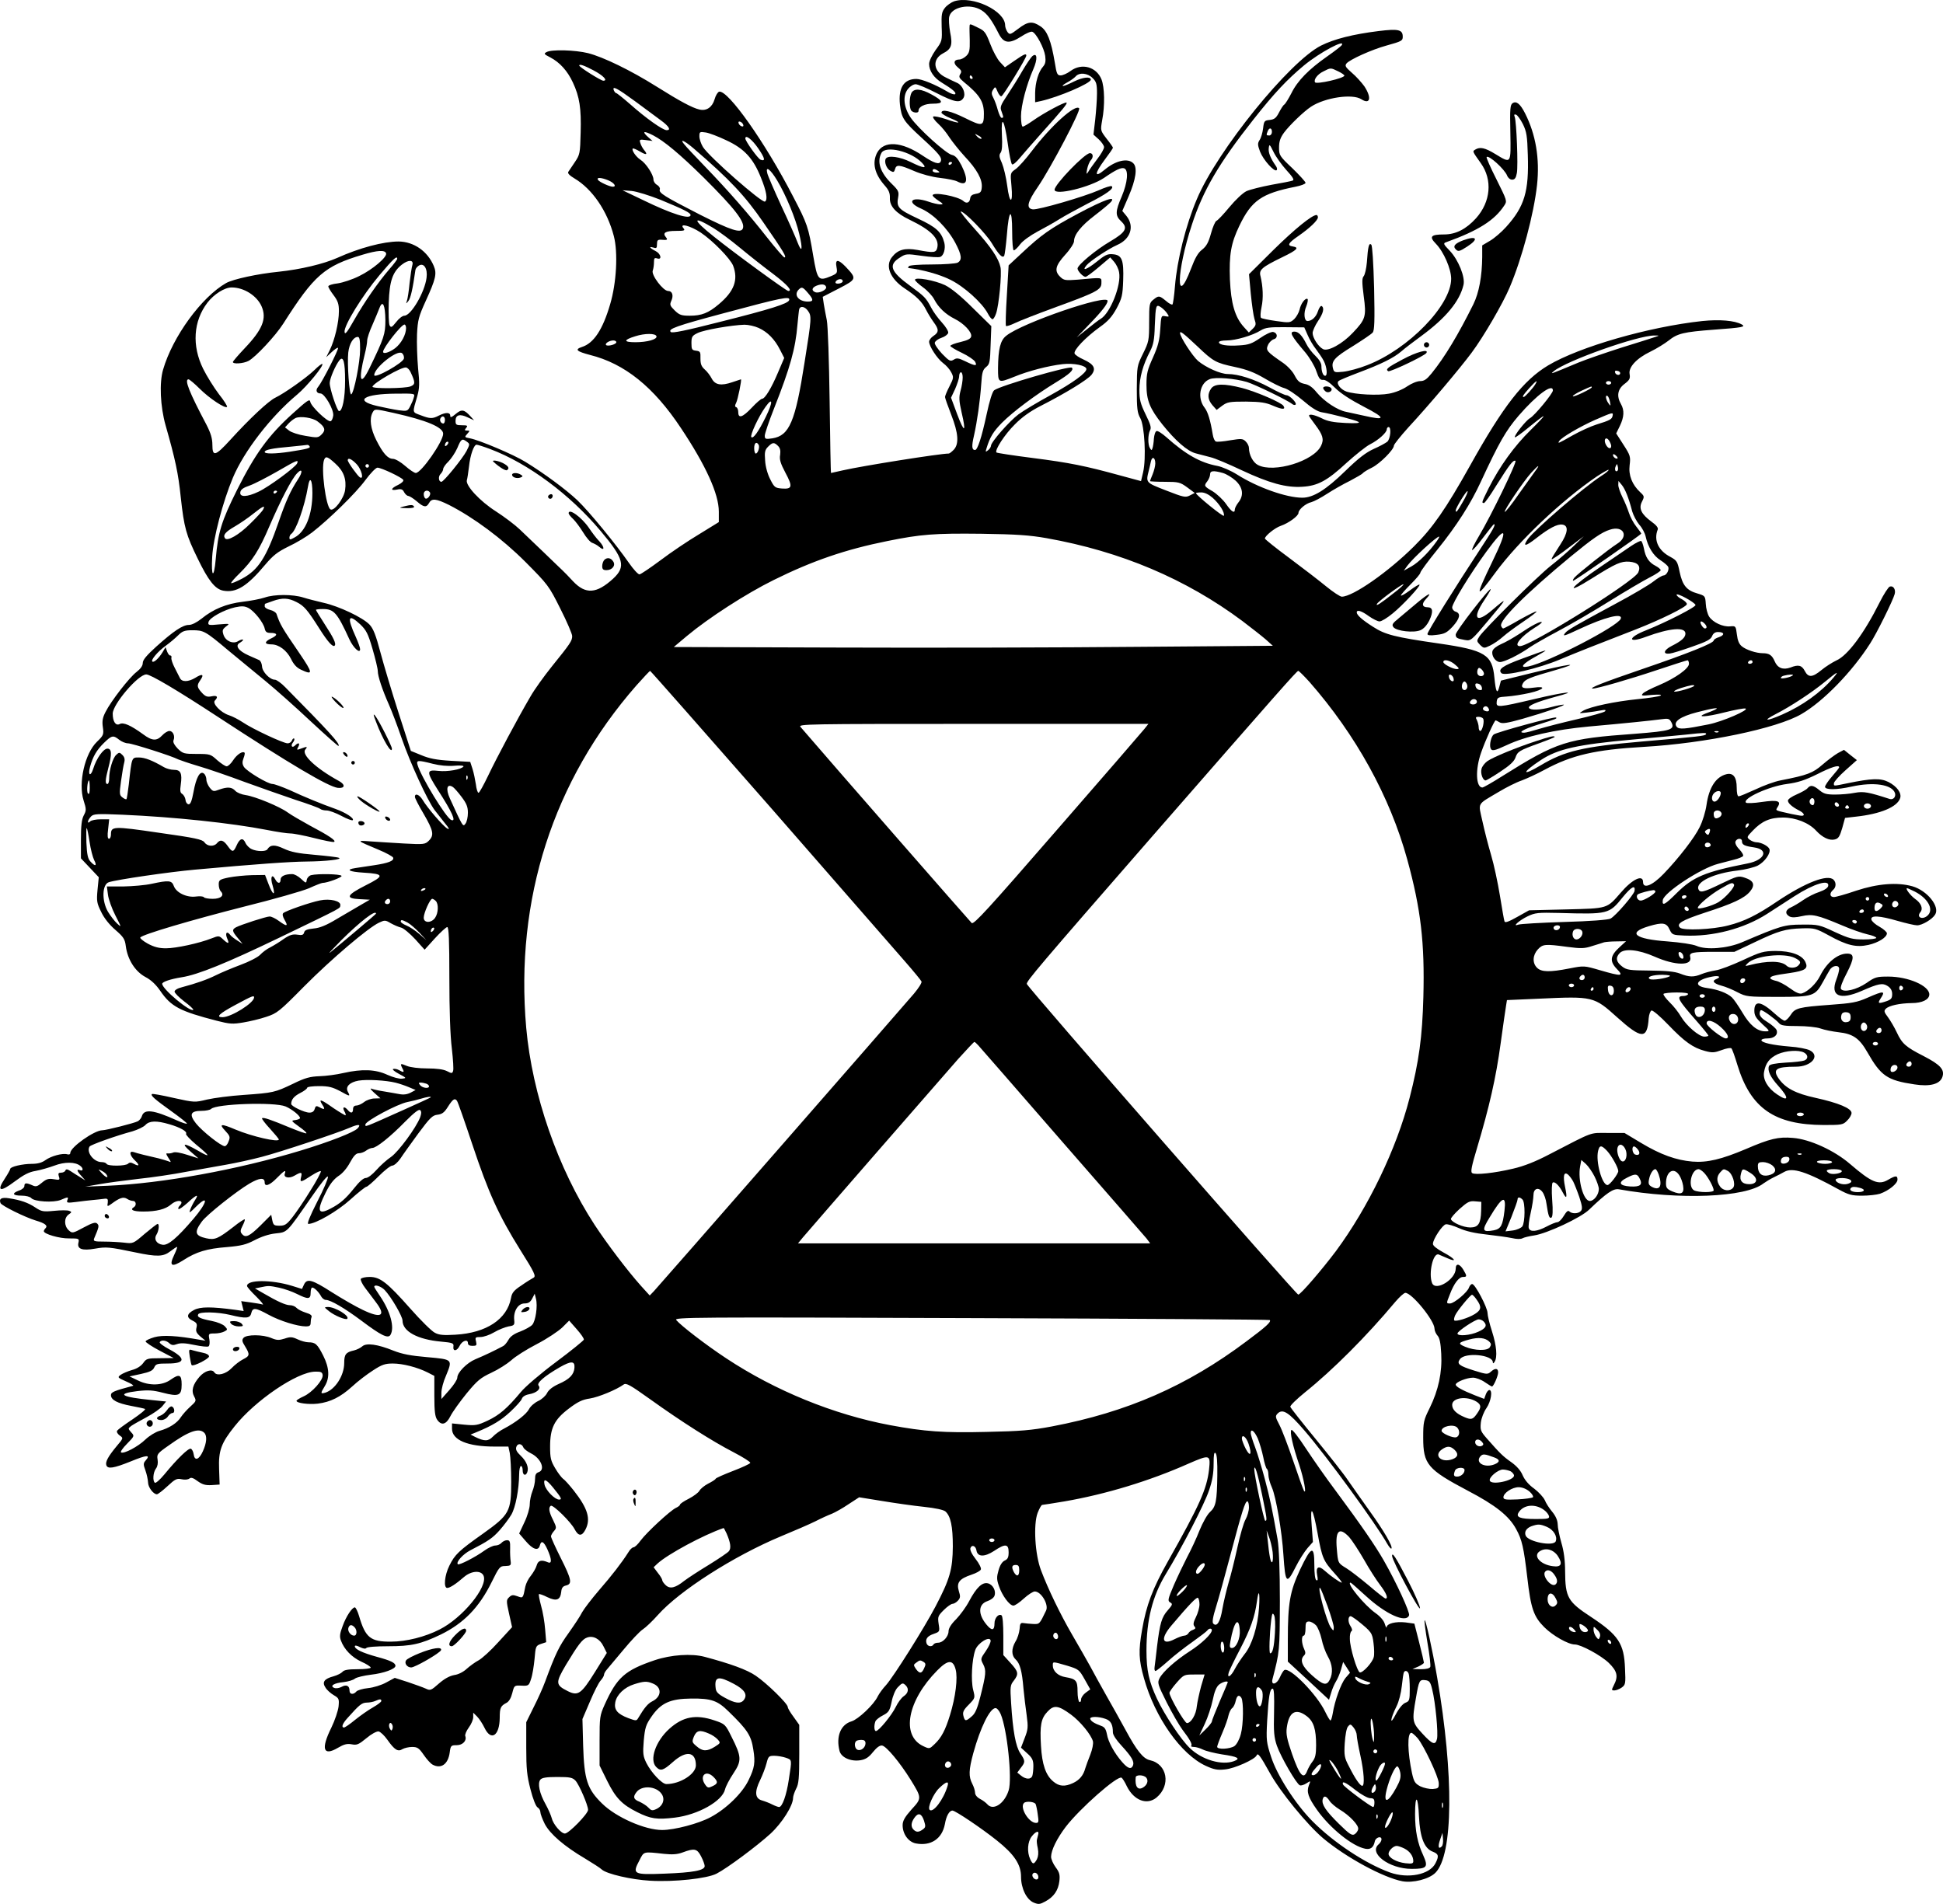 <?xml version="1.0" encoding="UTF-8" standalone="no"?>
<svg
   xmlns:dc="http://purl.org/dc/elements/1.1/"
   xmlns:cc="http://creativecommons.org/ns#"
   xmlns:rdf="http://www.w3.org/1999/02/22-rdf-syntax-ns#"
   xmlns:svg="http://www.w3.org/2000/svg"
   xmlns="http://www.w3.org/2000/svg"
   xmlns:sodipodi="http://sodipodi.sourceforge.net/DTD/sodipodi-0.dtd"
   xmlns:inkscape="http://www.inkscape.org/namespaces/inkscape"
   version="1.0"
   viewBox="0 0 1099.549 1077.501"
   preserveAspectRatio="xMidYMid meet"
   id="svg86"
   sodipodi:docname="floraXR_print.svg"
   inkscape:version="0.92.3 (2405546, 2018-03-11)">
  <defs
     id="defs90" />
  <sodipodi:namedview
     pagecolor="#ffffff"
     bordercolor="#666666"
     borderopacity="1"
     objecttolerance="10"
     gridtolerance="10"
     guidetolerance="10"
     inkscape:pageopacity="0"
     inkscape:pageshadow="2"
     inkscape:window-width="529"
     inkscape:window-height="427"
     id="namedview88"
     showgrid="false"
     inkscape:zoom="0.15038233"
     inkscape:cx="734.38367"
     inkscape:cy="717.76212"
     inkscape:window-x="0"
     inkscape:window-y="0"
     inkscape:window-maximized="0"
     inkscape:current-layer="svg86" />
  <g
     transform="matrix(0.1,0,0,-0.1,-49.212,1127.679)"
     id="g84"
     style="fill:#000000;stroke:none">
    <path
       d="m 5893,11270 c -17,-6 -41,-22 -53,-37 -19,-24 -21,-38 -19,-108 3,-78 3,-81 -34,-131 -21,-30 -37,-63 -37,-79 0,-39 27,-79 72,-106 61,-37 84,-57 75,-65 -4,-4 -24,2 -45,15 -66,39 -144,71 -174,71 -71,0 -103,-50 -93,-145 9,-77 19,-93 125,-190 97,-89 114,-110 106,-131 -8,-21 -38,-11 -101,31 -121,82 -222,88 -260,16 -28,-56 -14,-118 43,-183 24,-27 31,-44 30,-72 -2,-46 34,-86 112,-123 122,-59 169,-107 156,-159 -7,-28 -20,-29 -111,-12 -73,13 -112,2 -145,-40 -40,-50 -11,-122 71,-177 67,-44 99,-76 121,-120 11,-22 31,-54 44,-72 30,-40 30,-57 -1,-77 -14,-9 -25,-24 -25,-33 0,-26 46,-96 79,-121 17,-12 38,-36 46,-52 15,-28 14,-33 -10,-80 -14,-27 -25,-54 -25,-60 0,-6 16,-51 35,-100 41,-105 45,-165 15,-198 -12,-12 -24,-22 -29,-22 -49,0 -490,-70 -599,-95 -35,-8 -65,-15 -67,-15 -2,0 -5,183 -8,408 -3,225 -10,429 -16,457 -6,28 -13,68 -17,91 l -6,41 91,47 c 102,53 103,55 38,124 -42,43 -60,43 -51,-3 6,-33 4,-36 -31,-51 -72,-30 -77,-24 -101,116 -27,162 -33,180 -114,335 -158,306 -368,603 -418,593 -8,-2 -20,-21 -26,-43 -13,-45 -46,-68 -86,-58 -40,9 -112,48 -241,129 -148,93 -303,168 -389,190 -73,18 -207,22 -235,6 -17,-9 -14,-12 21,-30 54,-28 98,-77 128,-142 38,-81 48,-147 44,-284 -3,-117 -4,-124 -33,-167 -16,-24 -33,-49 -37,-55 -5,-8 8,-21 35,-37 101,-60 186,-184 223,-327 24,-93 15,-264 -21,-385 -42,-144 -93,-221 -160,-242 -42,-14 -30,-25 46,-45 196,-49 360,-181 514,-413 142,-213 215,-374 215,-474 v -59 l -112,-69 c -62,-37 -160,-103 -218,-147 -58,-43 -111,-79 -119,-80 -8,0 -34,28 -59,64 -76,109 -226,292 -293,356 -65,61 -185,150 -294,217 -66,41 -260,123 -313,133 -32,6 -32,7 -16,25 16,18 16,19 -1,19 -14,0 -15,3 -5,15 11,13 7,15 -24,15 -32,0 -36,3 -36,25 0,34 24,41 68,20 l 37,-17 -20,22 c -36,40 -51,42 -84,14 -24,-20 -31,-22 -31,-10 0,20 -26,20 -64,1 -36,-19 -50,-19 -104,2 -48,18 -47,10 -18,110 12,43 13,71 4,155 -5,57 -8,144 -6,193 4,81 9,100 50,190 56,123 63,153 45,196 -35,84 -113,138 -199,139 -86,0 -222,-36 -348,-93 -77,-34 -206,-65 -330,-78 -121,-12 -258,-42 -298,-64 -140,-80 -303,-304 -357,-490 -22,-75 -16,-208 14,-315 55,-193 72,-271 86,-408 19,-172 30,-212 96,-347 60,-124 98,-172 144,-181 74,-14 136,25 238,147 45,53 69,72 132,103 43,20 103,56 134,80 94,73 247,222 301,296 29,39 59,70 68,70 22,0 138,-55 146,-69 4,-6 -8,-18 -28,-28 -43,-20 -47,-35 -7,-27 23,5 32,2 40,-15 7,-12 17,-21 24,-21 7,-1 28,-14 47,-30 40,-35 55,-37 70,-10 15,28 40,25 113,-11 139,-71 299,-189 433,-323 127,-128 132,-134 197,-264 37,-73 67,-143 67,-155 0,-27 -10,-42 -115,-172 -44,-55 -99,-131 -121,-170 -71,-121 -191,-346 -239,-447 -26,-54 -50,-98 -55,-98 -5,0 -12,21 -15,48 -4,26 -12,65 -19,87 l -13,40 -109,6 c -84,5 -123,13 -168,32 l -59,24 -69,214 c -38,118 -84,272 -103,343 -26,99 -41,136 -62,158 -38,40 -173,104 -259,123 -38,9 -90,22 -115,30 -60,19 -165,19 -219,0 -24,-8 -80,-19 -125,-24 -91,-11 -166,-41 -233,-96 -27,-21 -54,-35 -71,-35 -35,0 -87,-35 -185,-123 -54,-49 -76,-75 -76,-92 0,-16 -12,-33 -35,-51 -40,-30 -145,-165 -176,-227 -16,-31 -20,-51 -15,-85 6,-42 4,-47 -33,-83 -69,-66 -107,-234 -76,-332 16,-50 16,-57 1,-85 -12,-23 -16,-60 -16,-137 v -106 l 51,-54 50,-53 -7,-71 c -6,-64 -4,-76 21,-126 16,-34 47,-73 80,-101 46,-40 54,-52 59,-92 10,-76 53,-143 110,-174 33,-17 61,-44 85,-79 61,-89 110,-115 319,-169 74,-19 91,-20 150,-10 37,6 96,20 131,32 61,20 74,30 215,173 153,154 361,331 423,360 32,15 36,15 66,-3 18,-10 45,-22 59,-25 15,-4 50,-34 80,-66 l 53,-59 58,64 c 32,35 64,64 70,64 9,0 12,-76 12,-287 0,-184 5,-329 14,-400 7,-62 11,-119 7,-128 -5,-14 -8,-14 -35,0 -20,10 -58,15 -111,15 -48,0 -95,6 -115,14 -38,16 -40,15 -25,-15 12,-22 7,-24 -21,-8 -11,6 -25,8 -32,6 -7,-2 8,-15 33,-28 43,-23 44,-24 17,-27 -15,-2 -52,8 -83,22 -67,31 -142,34 -249,10 -38,-9 -99,-17 -135,-18 -53,-2 -81,-9 -150,-43 -103,-49 -110,-51 -280,-63 -74,-5 -167,-17 -206,-26 -70,-17 -71,-17 -189,9 -65,15 -120,25 -123,22 -9,-8 15,-29 107,-95 50,-36 91,-68 91,-72 0,-4 -26,4 -57,18 -133,60 -185,66 -198,24 -3,-11 -14,-24 -23,-29 -21,-11 -180,-51 -201,-51 -45,0 -181,-96 -181,-128 0,-8 -7,-11 -17,-8 -27,8 -92,-10 -124,-33 -19,-14 -43,-21 -76,-21 -53,0 -123,-16 -123,-29 0,-4 -14,-29 -31,-55 -48,-72 -26,-78 56,-16 51,38 81,54 119,60 28,5 76,19 106,30 57,22 119,22 147,-2 18,-14 16,-31 -2,-24 -21,8 -19,-4 8,-33 l 22,-25 -30,19 c -16,10 -41,25 -54,34 -18,12 -26,12 -29,3 -2,-6 -13,-12 -24,-12 -15,0 -18,-4 -13,-21 7,-20 5,-22 -29,-16 -29,5 -42,1 -67,-20 -26,-22 -34,-24 -55,-14 -34,15 -44,14 -44,-5 0,-8 -13,-20 -30,-25 -43,-16 -37,-29 14,-29 25,0 48,-6 55,-14 17,-20 126,-27 167,-10 42,18 45,18 37,-2 -5,-15 0,-16 48,-10 30,4 72,9 94,11 22,2 51,5 65,7 21,3 24,-1 22,-21 -4,-24 -3,-24 20,-8 47,35 68,42 89,29 10,-7 26,-12 34,-12 17,0 21,-25 5,-35 -25,-15 -5,-25 53,-25 75,0 126,13 157,40 36,31 80,24 48,-8 -6,-6 -9,-14 -6,-18 4,-3 26,13 51,35 50,47 67,53 43,16 -9,-14 -21,-37 -27,-53 -9,-24 -5,-22 35,18 72,70 60,19 -17,-71 -93,-109 -143,-151 -174,-147 -35,4 -52,32 -35,58 13,21 17,60 6,60 -4,0 -36,-25 -73,-56 -65,-56 -66,-56 -116,-50 -27,3 -79,6 -114,6 -56,0 -62,2 -56,18 28,66 29,72 17,84 -9,9 -26,5 -76,-22 -63,-34 -65,-34 -85,-16 -27,25 -27,70 -1,89 19,13 19,15 4,21 -10,4 -48,4 -86,0 -62,-6 -71,-4 -106,19 -40,27 -83,42 -148,52 -43,7 -59,-2 -49,-27 6,-15 138,-80 200,-99 52,-15 69,-29 55,-43 -5,-5 -10,-13 -10,-17 0,-16 89,-42 143,-41 57,0 58,-1 53,-24 -9,-36 21,-47 94,-34 63,11 79,10 227,-21 124,-26 159,-25 199,6 18,14 35,25 38,25 3,0 -4,-20 -16,-45 -31,-64 -15,-73 52,-30 73,47 132,65 247,74 81,7 108,14 156,39 36,19 80,34 117,38 70,8 61,-1 206,208 53,77 90,123 92,113 2,-9 -25,-73 -61,-142 -42,-83 -59,-125 -50,-125 41,0 165,72 238,138 44,40 85,72 90,72 6,0 37,27 70,60 33,33 67,60 77,60 10,0 31,18 46,40 15,23 61,87 102,143 66,89 80,102 108,105 25,3 38,12 57,42 29,46 40,54 53,37 5,-6 44,-118 87,-247 91,-273 148,-400 273,-600 79,-125 88,-146 74,-154 -9,-5 -41,-24 -69,-44 -43,-28 -54,-42 -59,-71 -22,-120 -139,-198 -315,-208 -66,-4 -92,-2 -116,11 -17,8 -80,70 -139,137 -131,148 -171,179 -230,179 -24,0 -46,-5 -50,-11 -3,-6 8,-30 25,-52 18,-23 45,-60 61,-81 58,-76 30,-93 -74,-43 -41,19 -120,65 -177,101 -112,72 -140,79 -157,42 l -11,-24 -58,18 c -115,35 -253,35 -253,-1 0,-6 24,-33 53,-61 28,-28 44,-48 35,-44 -10,3 -41,8 -69,12 l -52,7 7,-28 7,-28 -48,7 c -135,18 -197,18 -233,-1 -42,-22 -45,-43 -7,-61 22,-11 26,-18 21,-39 -5,-20 -1,-30 22,-50 l 29,-24 -30,5 c -133,24 -212,28 -259,15 -27,-8 -49,-18 -50,-24 0,-5 35,-29 79,-52 l 80,-42 -77,-1 c -72,0 -78,-2 -96,-28 -13,-17 -36,-32 -64,-39 -23,-7 -52,-19 -63,-27 -19,-14 -18,-16 30,-37 28,-12 46,-23 40,-25 -109,-29 -125,-36 -125,-53 0,-27 36,-46 115,-61 39,-7 74,-15 78,-17 5,-3 -27,-29 -71,-59 -44,-29 -83,-58 -87,-64 -4,-7 2,-18 14,-27 22,-15 22,-15 -17,-61 -48,-58 -65,-89 -58,-108 8,-22 41,-17 138,22 90,37 114,39 85,6 -14,-16 -15,-22 -2,-57 8,-22 14,-52 15,-68 0,-27 30,-67 50,-67 6,0 33,21 60,46 43,40 53,45 80,39 18,-4 36,-2 44,4 9,8 22,4 47,-15 27,-19 44,-24 79,-22 l 45,3 -3,87 c -4,104 11,147 88,243 116,146 353,307 455,309 33,1 41,-3 43,-19 4,-28 -60,-100 -108,-121 -22,-10 -40,-21 -40,-25 0,-13 69,-22 121,-16 71,9 128,37 194,97 31,29 85,70 118,91 50,33 69,39 112,39 56,0 139,-21 198,-51 l 37,-19 v -113 c 0,-86 4,-118 16,-135 24,-35 51,-28 75,20 12,24 53,81 91,128 61,74 79,89 141,118 39,18 89,50 112,70 22,21 87,62 145,92 58,30 122,73 144,94 l 39,39 43,-49 c 24,-27 42,-53 40,-59 -1,-5 -72,-63 -158,-127 -86,-64 -176,-141 -199,-170 -76,-91 -121,-130 -187,-161 -58,-27 -69,-29 -133,-23 l -69,7 v -30 c 0,-64 89,-101 240,-101 h 79 l 8,-37 c 4,-21 8,-94 8,-163 0,-168 -10,-186 -160,-293 -137,-97 -159,-118 -190,-181 -27,-54 -34,-126 -12,-126 15,0 49,22 95,62 42,36 98,39 111,6 24,-63 -120,-238 -249,-303 -82,-42 -189,-69 -275,-69 -116,-1 -145,22 -181,145 -8,27 -19,49 -24,49 -15,0 -49,-50 -69,-106 -16,-42 -18,-59 -10,-81 19,-52 62,-95 115,-120 30,-13 54,-29 54,-34 0,-5 -33,-9 -74,-9 -53,0 -77,-4 -86,-15 -7,-8 -29,-19 -50,-25 -53,-14 -67,-33 -46,-64 8,-14 30,-33 47,-43 29,-17 31,-21 27,-64 -3,-25 -21,-79 -41,-120 -60,-121 -46,-163 37,-114 34,20 52,25 78,20 30,-6 40,-1 84,35 27,23 57,39 68,38 11,-2 33,-23 50,-47 41,-58 60,-70 86,-53 11,6 35,12 54,12 30,0 39,-6 66,-45 17,-25 39,-49 50,-55 48,-26 88,2 97,69 5,39 8,41 39,41 35,0 59,26 49,52 -3,7 6,29 20,48 14,19 25,45 25,59 v 25 l 22,-22 c 12,-12 31,-41 42,-64 37,-77 85,-45 86,57 0,56 5,67 37,84 15,7 27,28 34,56 11,43 11,44 52,42 40,-2 42,0 54,37 8,22 16,73 20,114 6,71 7,75 36,85 l 30,10 -6,72 c -3,40 -13,100 -23,134 -9,34 -15,64 -12,66 2,2 24,-5 47,-17 52,-25 74,-17 79,30 2,22 9,32 28,36 35,9 31,33 -31,156 -30,60 -55,115 -55,122 0,6 8,20 17,30 15,17 15,21 -5,62 -24,47 -27,71 -13,81 13,7 114,-92 135,-133 21,-40 41,-41 61,-2 31,60 14,119 -66,221 -24,30 -50,60 -60,66 -9,7 -30,34 -45,60 -25,42 -29,58 -29,123 0,105 24,153 106,215 50,38 76,51 119,57 50,8 151,50 191,79 14,11 38,-3 150,-83 177,-127 352,-238 472,-300 54,-28 96,-55 95,-60 -2,-6 -46,-26 -98,-46 -52,-20 -97,-40 -98,-44 -2,-5 -21,-17 -43,-28 -21,-11 -43,-29 -49,-40 -6,-11 -33,-31 -60,-45 -28,-14 -50,-29 -50,-34 0,-4 -10,-12 -23,-18 -32,-15 -166,-139 -200,-185 -15,-21 -33,-38 -40,-38 -6,0 -20,-12 -29,-28 -38,-60 -93,-131 -166,-215 -42,-49 -85,-105 -96,-125 -10,-21 -45,-73 -76,-117 -54,-75 -73,-113 -133,-275 -13,-36 -43,-102 -66,-147 l -41,-83 v -144 c 0,-120 4,-159 24,-236 14,-55 31,-97 40,-102 9,-5 16,-17 16,-27 0,-9 11,-39 25,-67 30,-57 110,-126 227,-195 43,-26 87,-54 96,-63 28,-25 167,-57 273,-63 135,-8 322,12 376,40 62,32 228,156 305,226 66,61 128,159 128,203 0,10 8,33 17,51 15,27 18,60 18,197 v 165 l -32,45 c -18,24 -33,49 -33,56 0,19 -119,135 -181,177 -49,34 -143,68 -289,107 -74,20 -191,12 -283,-19 -169,-57 -214,-98 -283,-251 -28,-62 -29,-72 -29,-205 v -140 l 43,-87 c 48,-97 84,-134 170,-177 76,-38 111,-43 212,-31 133,16 270,94 285,160 4,17 25,57 47,90 48,72 47,94 -10,207 -35,71 -37,73 -96,93 -106,36 -179,22 -256,-47 -78,-70 -115,-177 -74,-217 24,-24 39,-20 94,29 75,67 130,59 130,-19 0,-49 -89,-106 -167,-106 -25,0 -85,64 -113,119 -19,39 -21,53 -15,127 7,74 12,90 44,136 53,77 106,101 225,102 113,1 148,-11 211,-73 107,-104 128,-136 140,-216 12,-73 7,-103 -26,-171 -35,-75 -127,-164 -215,-211 -68,-37 -206,-73 -275,-73 -97,0 -261,72 -340,150 -84,82 -101,135 -107,326 l -4,152 42,98 c 23,55 50,108 61,120 10,11 19,26 19,32 0,7 7,20 16,30 8,9 50,60 94,112 43,52 92,104 109,115 17,11 56,48 86,82 122,137 428,333 696,445 75,31 163,69 195,85 33,17 75,36 94,43 19,8 62,32 94,54 l 60,39 130,-21 c 72,-12 178,-27 236,-33 66,-7 111,-17 122,-26 30,-27 42,-84 42,-198 -1,-129 -16,-184 -98,-340 -64,-122 -237,-397 -280,-445 -18,-19 -39,-48 -47,-64 -22,-47 -111,-130 -148,-141 -62,-18 -89,-86 -68,-168 10,-37 64,-61 119,-52 29,5 47,17 70,46 22,27 39,39 52,37 24,-4 100,-95 161,-193 64,-104 64,-105 5,-169 -38,-43 -50,-64 -50,-89 0,-50 33,-95 75,-103 85,-16 148,26 164,109 8,47 25,77 43,77 16,0 166,-101 251,-169 98,-78 137,-136 137,-205 0,-66 31,-130 72,-147 27,-11 35,-10 66,7 48,26 73,63 79,115 4,36 0,50 -21,78 -14,19 -26,46 -26,60 1,38 33,103 83,169 80,104 293,292 316,278 5,-3 19,-25 30,-49 40,-80 114,-108 168,-63 82,69 61,189 -37,211 -39,8 -76,55 -140,174 -29,53 -78,141 -109,195 -31,55 -72,129 -91,165 -20,36 -65,115 -100,175 -68,117 -137,260 -177,366 -34,89 -44,259 -19,325 10,25 21,45 26,45 4,0 61,9 127,20 231,40 480,115 702,214 120,52 124,51 115,-34 -13,-111 -53,-201 -233,-520 -86,-153 -122,-247 -146,-387 -21,-119 -19,-170 11,-275 62,-222 210,-431 350,-495 46,-21 66,-25 109,-20 54,5 169,57 178,79 7,17 20,0 75,-99 58,-106 212,-294 302,-370 129,-108 339,-222 448,-243 60,-11 151,12 187,48 101,101 105,554 10,1105 -28,163 -65,330 -71,324 -3,-3 5,-60 16,-127 12,-68 19,-129 16,-137 -4,-8 -22,-13 -53,-13 l -48,1 33,14 c 17,8 32,18 32,22 0,4 -12,56 -27,115 l -27,106 -51,7 c -55,6 -104,-6 -106,-27 0,-7 -5,1 -10,17 -5,19 -25,43 -52,62 -63,44 -169,173 -142,173 3,0 41,-34 86,-75 113,-104 228,-156 245,-110 6,16 -72,186 -143,310 -48,84 -127,199 -276,400 -49,65 -123,171 -164,233 -43,66 -78,111 -83,106 -10,-10 7,-88 45,-199 25,-76 43,-171 26,-145 -5,8 -32,85 -61,170 -29,85 -64,177 -78,203 -23,44 -24,49 -10,64 29,29 63,7 151,-95 128,-148 407,-531 470,-643 10,-17 20,-29 23,-26 10,10 -43,101 -123,212 -43,61 -98,138 -122,173 -23,35 -106,140 -183,234 -77,94 -142,176 -144,183 -3,6 35,43 83,82 157,126 348,317 511,512 24,28 49,51 57,51 37,0 165,-157 165,-203 0,-11 8,-29 17,-39 12,-13 18,-43 21,-102 6,-106 -16,-207 -65,-307 -35,-70 -37,-80 -37,-169 0,-150 24,-179 253,-300 157,-82 233,-143 273,-217 33,-60 43,-104 63,-274 20,-175 36,-221 96,-281 48,-48 136,-98 173,-98 34,0 147,-61 192,-104 48,-47 55,-76 29,-126 -14,-28 -14,-30 3,-30 9,0 28,7 41,16 22,16 23,22 19,108 -5,141 -37,189 -191,291 -133,87 -147,111 -148,259 0,60 -7,115 -21,161 -11,39 -21,86 -21,106 -1,23 -12,47 -31,70 -16,19 -35,48 -42,66 -8,17 -35,46 -60,65 -30,21 -53,48 -65,75 -11,27 -34,53 -65,75 -47,33 -63,49 -138,134 -35,40 -38,48 -34,89 3,26 17,62 32,83 26,38 36,102 16,102 -6,0 -15,-11 -20,-25 l -9,-25 -52,20 c -73,29 -109,49 -109,61 0,14 63,39 98,39 16,0 46,-11 66,-25 20,-14 39,-25 41,-25 9,0 35,60 35,80 0,24 -17,26 -42,3 -17,-15 -23,-15 -93,7 -86,27 -101,38 -81,65 29,40 186,25 186,-18 0,-8 4,-7 10,3 17,26 11,92 -15,173 -14,43 -25,89 -25,103 0,30 -70,164 -87,164 -6,0 -14,-9 -18,-20 -8,-26 -84,-90 -107,-90 -22,0 -22,-1 -1,52 23,61 51,98 74,98 23,0 24,4 2,41 -21,35 -43,38 -43,6 0,-61 -115,-131 -134,-81 -21,55 6,174 38,161 6,-3 28,-12 49,-21 59,-26 43,-2 -23,33 -38,21 -60,38 -59,49 1,27 54,107 73,110 10,2 44,-8 75,-22 38,-17 90,-29 157,-36 54,-6 118,-15 142,-20 26,-6 50,-7 60,-1 9,5 39,12 66,16 73,11 264,100 311,146 99,95 137,121 169,115 342,-61 717,-46 817,33 14,10 40,26 59,35 19,9 46,23 60,31 47,26 125,1 308,-100 55,-30 73,-35 131,-35 38,0 83,5 102,11 49,17 99,57 99,80 0,24 -10,24 -53,-1 -54,-32 -94,-15 -215,89 -89,77 -229,141 -324,148 -82,7 -129,-4 -266,-63 -137,-58 -219,-78 -303,-71 -92,8 -179,39 -289,105 l -95,57 h -95 c -105,0 -73,12 -330,-121 -78,-41 -144,-67 -205,-81 -105,-25 -215,-37 -232,-25 -10,6 -3,40 28,143 69,231 107,397 133,589 14,102 28,199 31,216 l 5,31 183,8 c 304,14 309,13 440,-105 139,-125 171,-126 179,-6 2,22 9,41 16,44 8,2 50,-34 95,-81 92,-96 140,-130 208,-148 41,-11 53,-10 94,5 26,10 50,14 55,10 5,-5 20,-47 34,-94 75,-246 210,-339 489,-340 101,0 109,1 132,25 14,13 25,33 25,43 0,26 -73,57 -205,86 -110,24 -168,54 -206,107 -38,54 -17,69 96,69 88,0 140,62 78,93 -16,8 -66,18 -113,21 -97,8 -160,22 -160,36 0,6 15,10 34,10 38,0 61,20 52,47 -4,10 -27,30 -51,45 -30,18 -45,34 -45,48 0,11 4,20 8,20 12,0 83,-52 101,-73 11,-14 32,-17 105,-17 51,0 109,-6 131,-14 22,-8 68,-17 102,-21 82,-9 118,-35 163,-114 76,-133 111,-158 265,-181 89,-14 145,1 159,42 14,41 -11,69 -106,118 -102,52 -122,70 -152,134 -13,28 -36,67 -50,86 -22,29 -24,36 -12,48 18,18 79,31 146,32 60,0 100,20 100,49 0,49 -119,101 -233,101 -65,0 -75,-3 -122,-36 -57,-39 -131,-56 -145,-34 -5,8 8,43 33,90 43,84 44,110 2,110 -54,0 -116,-51 -153,-126 -22,-44 -68,-88 -102,-99 -14,-5 -35,4 -69,29 -27,20 -63,39 -80,42 -17,4 -31,10 -31,15 0,11 23,17 110,29 88,13 106,25 89,62 -18,40 -81,63 -169,63 -69,-1 -84,-5 -185,-52 -61,-28 -130,-55 -155,-58 -25,-4 -60,-13 -79,-21 -44,-18 -69,-18 -122,3 -32,12 -79,16 -171,17 -112,1 -130,3 -155,22 -35,26 -40,50 -16,76 26,29 107,21 198,-19 117,-52 215,-53 202,-3 -7,26 10,30 137,30 h 113 l 114,54 c 136,65 174,76 271,79 69,2 77,-1 149,-40 103,-57 155,-69 224,-54 57,13 105,43 105,66 0,7 -19,24 -42,37 -24,13 -44,31 -46,41 -5,25 46,22 149,-8 46,-13 96,-25 110,-25 28,0 86,34 102,61 28,45 -45,136 -129,160 -86,24 -197,15 -318,-25 -58,-20 -115,-36 -126,-36 -24,0 -26,22 -5,40 18,15 19,42 3,58 -33,33 -158,-15 -318,-122 -115,-78 -187,-114 -279,-137 -88,-23 -254,-30 -272,-12 -22,22 9,41 139,84 161,52 225,82 257,120 31,38 22,62 -31,79 -33,11 -42,9 -131,-34 -103,-50 -121,-54 -130,-31 -15,41 89,90 221,105 43,5 95,18 115,28 40,21 75,71 66,94 -7,17 -47,38 -74,38 -9,0 -26,6 -37,14 -18,14 -18,16 16,51 52,55 99,75 172,75 72,0 147,-30 188,-75 35,-38 75,-57 105,-49 21,5 28,17 42,64 l 16,58 61,7 c 140,15 235,55 251,105 9,29 -18,66 -66,91 -46,23 -95,21 -232,-7 -83,-17 -77,-17 -77,0 0,8 29,41 65,73 l 65,58 -37,29 -36,29 -34,-18 c -19,-11 -58,-40 -88,-66 -54,-47 -84,-59 -238,-89 -32,-6 -95,-29 -141,-51 -46,-21 -89,-39 -95,-39 -7,0 -11,20 -11,49 0,60 -20,86 -59,76 -59,-15 -98,-75 -112,-174 -5,-36 -22,-93 -39,-126 -28,-58 -119,-176 -203,-263 -64,-67 -117,-88 -117,-47 0,45 -61,16 -126,-60 -80,-92 -71,-89 -309,-95 l -210,-5 -68,-38 c -48,-27 -68,-34 -71,-25 -3,7 -14,73 -26,146 -12,73 -34,177 -50,230 -16,54 -38,140 -49,191 -24,109 -34,91 92,166 43,26 101,55 131,65 29,11 86,37 128,60 156,84 286,114 563,130 347,20 753,104 892,186 124,72 286,239 388,399 37,57 129,243 139,280 7,26 -8,49 -28,42 -8,-3 -34,-43 -57,-89 -88,-176 -181,-301 -245,-329 -23,-11 -61,-35 -84,-54 -52,-43 -75,-44 -95,-5 -17,32 -36,37 -81,19 -42,-15 -73,-3 -89,35 -15,35 -31,46 -68,46 -36,0 -94,19 -118,39 -16,13 -24,33 -28,67 -6,48 -7,49 -38,46 -41,-4 -97,22 -119,55 -9,14 -18,47 -19,72 -3,45 -4,46 -47,59 -61,17 -85,46 -101,122 -12,59 -16,65 -52,85 -68,35 -96,94 -72,155 4,10 -8,25 -36,45 -57,42 -73,75 -53,113 14,28 14,31 -10,53 -46,43 -67,96 -60,153 6,48 4,56 -35,116 l -41,64 21,43 c 24,50 26,88 6,123 -26,45 -19,85 20,114 29,22 33,31 29,55 -8,39 39,90 118,128 35,17 80,45 102,62 51,41 85,49 256,62 165,12 183,16 158,30 -40,22 -124,29 -223,19 -304,-33 -695,-146 -872,-251 -140,-84 -253,-228 -443,-569 -136,-243 -210,-350 -317,-456 -145,-144 -345,-284 -408,-284 -9,0 -49,26 -88,58 -40,33 -134,105 -209,161 -76,56 -138,106 -138,110 0,15 57,61 90,72 44,15 100,56 100,73 0,19 41,54 73,61 15,4 55,25 90,48 34,22 92,55 129,73 36,19 69,38 72,43 4,5 26,19 51,31 45,22 125,102 125,125 0,7 37,53 81,102 116,125 293,335 359,424 68,91 177,279 215,369 70,165 137,416 155,580 16,149 -7,286 -68,406 -27,53 -49,71 -70,57 -14,-9 -16,-30 -13,-166 3,-181 6,-177 -85,-122 -59,36 -87,42 -114,25 -16,-10 -17,-8 32,-77 67,-94 56,-218 -27,-311 -56,-62 -115,-92 -181,-92 -75,0 -86,-12 -47,-52 45,-46 87,-143 87,-199 0,-150 -242,-399 -476,-489 -45,-18 -106,-34 -135,-37 -49,-5 -52,-4 -58,20 -10,40 8,61 113,125 54,34 105,68 112,77 10,12 12,65 8,251 -4,145 -10,240 -16,246 -13,13 -19,-10 -25,-100 -3,-34 -11,-70 -18,-78 -10,-12 -10,-34 0,-112 16,-117 11,-132 -61,-208 -59,-63 -141,-108 -169,-93 -27,14 -59,64 -59,91 0,12 14,43 30,67 30,44 38,75 21,86 -5,3 -15,-11 -21,-30 -11,-33 -35,-55 -59,-55 -19,0 -23,46 -7,83 8,20 11,39 7,42 -13,7 -38,-27 -45,-61 -4,-17 -18,-41 -30,-53 -23,-21 -27,-22 -102,-11 -43,6 -82,14 -86,18 -5,5 -3,32 3,61 11,51 8,117 -6,175 -10,36 8,51 123,107 85,41 98,55 60,61 -34,5 -27,19 31,59 65,45 111,89 111,106 0,7 -4,13 -8,13 -26,0 -124,-80 -245,-199 l -137,-136 10,-110 c 6,-60 15,-125 21,-144 10,-29 9,-36 -10,-55 l -22,-21 -28,31 c -51,56 -73,134 -79,269 -5,142 6,205 53,303 69,144 126,184 318,222 31,6 57,16 57,22 0,6 -34,43 -75,83 -72,68 -75,73 -75,117 0,34 7,55 28,84 31,42 113,121 153,147 79,52 235,75 285,42 50,-32 59,9 17,73 -16,22 -47,57 -71,77 -36,32 -41,39 -30,53 19,22 142,78 226,101 86,24 92,27 92,50 0,40 -24,46 -137,32 -145,-18 -251,-45 -325,-82 -179,-90 -588,-595 -703,-869 -63,-148 -112,-346 -124,-493 -4,-53 -11,-100 -14,-103 -3,-4 -20,5 -37,20 -38,31 -41,31 -71,7 -23,-18 -24,-26 -24,-128 0,-103 -2,-111 -35,-178 -34,-69 -34,-72 -35,-200 0,-111 3,-135 20,-165 24,-43 34,-226 16,-305 l -12,-51 -122,33 c -193,53 -281,71 -492,98 -110,14 -201,28 -204,31 -12,12 47,103 104,159 40,41 88,75 145,104 143,73 267,149 289,177 27,35 14,59 -45,86 -25,11 -48,26 -51,34 -7,19 61,91 143,150 47,33 69,59 95,106 30,57 34,73 37,158 4,117 -7,144 -59,148 -30,3 -45,-5 -93,-44 -54,-43 -85,-54 -55,-18 20,24 124,93 174,115 75,33 98,105 52,163 l -24,29 35,81 c 42,97 52,165 27,189 -31,31 -100,15 -161,-36 -61,-51 -60,-24 1,58 25,33 45,62 45,66 0,3 -16,26 -36,51 -35,46 -35,46 -25,104 16,83 14,187 -4,232 -29,71 -112,94 -175,47 -19,-14 -44,-25 -56,-25 -19,0 -23,9 -33,73 -21,125 -43,179 -80,204 -47,32 -72,29 -127,-13 -45,-34 -48,-35 -61,-18 -7,10 -13,27 -13,37 0,82 -182,169 -287,137 z m 153,-51 c 33,-20 59,-56 98,-133 28,-55 60,-59 127,-16 27,18 55,30 63,27 23,-9 67,-93 73,-137 4,-30 1,-45 -12,-60 -26,-29 -44,-89 -45,-148 v -54 l 33,7 c 99,22 282,100 282,121 0,19 -45,14 -94,-10 -28,-14 -56,-26 -63,-26 -7,1 3,9 23,20 19,10 41,26 48,34 20,24 68,20 96,-9 21,-20 25,-33 25,-87 0,-35 -5,-101 -10,-148 l -10,-85 30,-27 c 16,-15 30,-35 30,-44 0,-10 -17,-40 -39,-68 -21,-28 -44,-60 -50,-71 -11,-17 -12,-16 -7,14 4,19 13,43 22,52 15,17 12,39 -6,39 -29,0 -200,-177 -200,-207 0,-35 201,14 280,67 68,47 97,60 114,54 26,-10 19,-81 -14,-159 -37,-85 -37,-109 -4,-140 41,-38 28,-62 -62,-115 -79,-46 -184,-133 -184,-153 0,-14 31,-47 45,-47 6,0 40,25 75,55 l 65,55 22,-25 c 12,-14 25,-40 28,-59 14,-70 -49,-230 -103,-263 -11,-6 -46,-33 -78,-59 l -59,-47 71,74 c 72,74 104,116 104,133 0,41 -484,-125 -573,-197 -34,-26 -46,-75 -47,-184 0,-85 0,-85 93,-48 77,32 193,62 273,71 64,7 134,-8 134,-28 0,-22 -74,-76 -202,-147 -73,-40 -155,-89 -182,-109 -50,-37 -156,-157 -156,-178 0,-6 -7,-18 -16,-25 -15,-12 -16,-11 -9,11 19,63 38,94 87,144 64,64 191,159 306,229 77,47 102,70 90,83 -13,12 -406,-102 -440,-128 -10,-8 -26,-58 -43,-138 -28,-130 -51,-200 -65,-200 -19,0 -20,22 -6,82 18,81 34,192 41,292 4,65 9,81 28,96 20,16 22,29 25,125 l 4,106 -104,102 c -68,68 -122,112 -158,130 -57,27 -170,48 -170,30 0,-5 20,-24 45,-42 25,-18 54,-49 64,-69 24,-46 64,-84 116,-110 52,-26 98,-75 93,-99 -2,-13 -19,-22 -61,-32 -31,-7 -57,-17 -57,-22 0,-4 29,-22 65,-39 36,-17 69,-40 75,-50 14,-26 2,-26 -55,2 -39,19 -49,20 -66,9 -19,-11 -25,-8 -66,34 -24,26 -43,54 -41,62 2,9 19,22 38,28 19,6 36,19 38,28 2,9 -14,35 -36,59 -22,24 -49,61 -60,83 -30,57 -39,65 -118,123 -113,82 -127,120 -58,162 32,21 38,21 122,9 49,-7 96,-10 105,-6 20,7 31,48 23,80 -16,61 -45,88 -150,137 -111,52 -122,64 -111,122 5,29 1,38 -35,73 -66,64 -87,125 -60,176 24,44 169,9 230,-56 32,-34 10,-32 -65,5 -60,30 -128,39 -140,19 -11,-17 4,-58 26,-69 17,-10 21,-8 26,9 7,28 25,26 108,-10 42,-18 101,-34 147,-39 43,-5 86,-14 97,-20 57,-30 66,6 24,91 -21,40 -35,55 -54,59 -32,6 -190,149 -232,209 -41,59 -48,125 -17,164 12,15 31,27 44,27 12,0 66,-23 120,-51 100,-51 131,-57 150,-27 15,24 -3,70 -34,85 -14,6 -43,20 -65,31 -72,34 -80,103 -16,137 47,24 55,47 40,119 -6,35 -9,75 -5,89 13,55 118,76 182,36 z m 2039,-198 c -3,-5 -40,-34 -83,-64 -104,-73 -167,-137 -202,-208 -16,-31 -34,-60 -40,-64 -6,-3 -19,-24 -30,-45 -16,-31 -26,-39 -52,-42 -31,-3 -33,-6 -38,-48 -3,-25 -12,-55 -20,-66 -12,-19 -11,-28 3,-66 18,-46 81,-117 94,-104 4,4 2,15 -5,24 -30,43 -43,75 -40,100 3,25 5,24 27,-21 13,-27 46,-73 73,-103 34,-37 46,-55 36,-59 -7,-3 -61,-14 -120,-24 -58,-11 -122,-27 -142,-36 -21,-10 -63,-50 -97,-91 -33,-40 -66,-75 -73,-77 -7,-3 -21,-35 -31,-72 -14,-51 -26,-72 -50,-91 -23,-17 -40,-47 -63,-108 -87,-228 -83,-19 5,249 63,194 153,348 348,595 120,152 190,226 287,307 90,74 237,152 213,114 z m -4235,-142 c 57,-30 84,-59 56,-59 -13,0 -136,77 -136,86 0,10 27,1 80,-27 z m 4215,-6 c 19,-9 35,-20 35,-24 0,-15 -158,-51 -166,-38 -9,15 14,46 48,62 41,21 40,21 83,0 z m -3978,-170 c 58,-43 123,-91 146,-108 45,-33 58,-55 32,-55 -22,0 -117,67 -208,148 -39,34 -74,62 -78,62 -4,0 -9,7 -13,15 -11,29 17,14 121,-62 z m 5023,-128 c 21,-43 25,-67 28,-174 7,-207 -18,-293 -123,-409 -26,-29 -67,-64 -91,-78 l -44,-26 v -66 c -1,-108 -18,-202 -50,-267 -85,-171 -162,-300 -237,-392 -27,-33 -41,-43 -64,-43 -17,0 -49,-13 -74,-30 -26,-18 -68,-35 -102,-41 -63,-12 -192,-5 -242,12 -33,12 -59,46 -44,59 4,5 55,26 113,48 128,48 199,83 242,120 18,16 69,55 113,87 139,102 217,196 239,289 11,44 -29,142 -77,193 -37,38 -39,43 -21,49 183,66 274,124 329,208 17,25 15,28 -44,147 -34,67 -59,124 -56,127 12,13 102,-69 116,-105 5,-13 17,-23 28,-23 15,0 22,9 27,37 8,41 -2,291 -12,318 -5,13 -3,16 7,13 8,-2 25,-26 39,-53 z m -4412,-4 c 3,-8 -1,-12 -9,-9 -7,2 -15,10 -17,17 -3,8 1,12 9,9 7,-2 15,-10 17,-17 z m 2992,-41 c 0,-11 -7,-20 -15,-20 -17,0 -18,2 -9,24 9,23 24,20 24,-4 z m -3502,-19 c 62,-32 151,-106 286,-239 176,-175 236,-252 222,-288 -11,-29 -66,-11 -241,77 -205,105 -236,124 -229,144 3,7 -4,18 -15,25 -12,6 -21,20 -21,31 0,27 -42,92 -74,112 -26,17 -51,55 -43,63 2,3 21,-5 41,-17 37,-22 46,-18 22,10 -7,9 -17,26 -20,38 -7,20 -4,22 31,17 l 38,-5 -22,19 c -41,36 -30,41 25,13 z m 414,-28 c 102,-47 153,-103 196,-211 32,-78 40,-126 23,-136 -16,-10 -317,254 -351,309 -11,18 -20,45 -20,60 0,26 2,27 36,22 20,-3 72,-23 116,-44 z m 181,-46 c 39,-57 42,-75 13,-64 -15,6 -86,105 -86,120 0,24 38,-5 73,-56 z m -367,1 c 206,-177 292,-269 396,-420 116,-168 134,-198 119,-198 -5,0 -49,51 -98,113 -102,130 -216,261 -352,402 -53,55 -105,110 -115,123 -31,36 -3,25 50,-20 z m 1464,-82 c 0,-3 -4,-8 -10,-11 -5,-3 -10,-1 -10,4 0,6 5,11 10,11 6,0 10,-2 10,-4 z m -989,-102 c 48,-80 104,-214 124,-301 21,-87 16,-114 -10,-47 -10,27 -51,120 -92,207 -40,87 -76,170 -79,184 -11,44 18,22 57,-43 z m 909,56 c 12,-8 11,-10 -7,-10 -13,0 -23,5 -23,10 0,13 11,13 30,0 z m -1865,-54 c 33,-14 48,-36 25,-36 -18,0 -77,27 -84,39 -10,15 18,14 59,-3 z m 295,-110 c 135,-56 170,-74 170,-86 0,-28 -106,5 -270,85 l -115,55 52,-4 c 29,-3 100,-25 163,-50 z m 298,-159 c 30,-18 98,-68 151,-112 53,-44 138,-111 189,-149 79,-60 111,-96 85,-96 -11,0 -307,216 -420,307 -124,98 -126,123 -5,50 z m -71,-26 c 70,-47 168,-148 184,-188 30,-80 6,-145 -81,-218 -59,-50 -98,-65 -164,-65 -48,0 -59,4 -86,30 -26,26 -29,32 -19,54 14,30 6,56 -18,56 -28,0 -96,90 -87,115 4,11 7,32 7,48 0,23 3,26 19,21 28,-9 20,27 -10,42 -32,16 -41,28 -14,20 19,-6 22,-4 22,19 0,21 4,26 23,25 36,-3 40,-1 27,15 -20,24 -2,35 57,35 48,0 54,2 43,15 -26,31 37,15 97,-24 z M 2677,9843 c 7,-21 -77,-92 -151,-128 -39,-20 -95,-38 -123,-42 -29,-3 -53,-11 -53,-17 0,-6 14,-29 30,-50 24,-32 30,-49 30,-90 0,-64 -24,-164 -51,-219 l -21,-42 31,29 c 17,16 33,27 36,24 6,-6 -90,-194 -112,-220 -17,-19 -10,-38 13,-38 23,0 75,-90 72,-124 -2,-16 -8,-31 -15,-33 -17,-6 -111,84 -115,110 -3,18 -17,8 -101,-68 -137,-124 -211,-227 -313,-430 -89,-178 -108,-241 -121,-392 -10,-115 -27,-104 -20,13 6,106 60,311 117,447 63,150 213,345 364,471 56,47 152,164 142,173 -2,3 -23,-13 -45,-35 -46,-44 -169,-131 -221,-156 -38,-18 -146,-119 -255,-239 -84,-92 -101,-97 -101,-28 0,36 -9,66 -33,113 -99,187 -127,258 -102,258 5,0 34,-24 63,-53 54,-54 144,-114 155,-103 3,3 -17,36 -46,72 -28,37 -68,101 -89,143 -65,131 -56,270 24,375 37,48 97,86 137,86 69,0 142,-46 169,-106 31,-70 6,-132 -96,-239 -36,-38 -66,-73 -66,-77 0,-13 59,-9 88,6 40,21 153,142 197,211 175,275 233,326 448,390 86,26 128,28 134,8 z m 63,-31 c 0,-4 -19,-30 -43,-57 -67,-78 -143,-188 -200,-288 -40,-71 -53,-87 -55,-69 -5,35 101,207 198,322 78,92 100,113 100,92 z m 86,-34 c -4,-13 -11,-59 -16,-103 -4,-44 -11,-89 -15,-100 -6,-19 -6,-19 8,-2 13,16 25,70 40,176 1,8 10,19 20,25 28,17 50,-18 43,-69 -10,-82 -88,-215 -126,-215 -10,0 -31,-16 -46,-36 -24,-30 -29,-33 -37,-19 -5,9 -7,67 -5,128 4,123 22,175 74,216 37,29 68,28 60,-1 z m 2435,-93 c 0,-13 -41,-19 -41,-7 0,11 20,22 33,18 5,-1 8,-6 8,-11 z m -94,-32 c 6,-16 -40,-38 -61,-30 -23,9 -20,26 7,37 28,11 49,9 54,-7 z m -103,-34 c 33,-38 33,-49 0,-49 -53,0 -82,38 -52,68 17,17 23,15 52,-19 z m -106,-41 c -7,-20 -105,-51 -392,-123 -196,-50 -270,-65 -278,-57 -17,17 30,34 299,106 332,89 379,99 371,74 z M 2673,9465 c 0,-79 -7,-101 -91,-274 -51,-104 -63,-68 -26,80 8,31 14,67 14,79 0,12 13,52 30,89 16,37 34,80 40,96 18,46 32,15 33,-70 z m 4424,38 c 13,-19 12,-20 -10,-16 -24,5 -24,3 -29,-74 -4,-62 -12,-94 -41,-159 -32,-71 -37,-91 -37,-155 0,-89 19,-134 89,-223 75,-94 143,-153 190,-165 22,-6 60,-16 84,-22 23,-5 103,-39 177,-74 156,-73 251,-99 342,-93 87,5 141,34 250,135 51,46 111,94 133,105 48,24 95,67 95,85 0,7 5,13 10,13 17,0 11,-66 -7,-83 -10,-8 -45,-27 -77,-41 -44,-20 -86,-52 -161,-125 -110,-107 -181,-151 -243,-151 -90,0 -254,58 -369,131 -35,22 -85,44 -112,49 -96,18 -178,64 -289,163 -24,21 -48,37 -55,34 -7,-2 -13,-21 -15,-43 -1,-21 -5,-46 -8,-54 -4,-13 -6,-13 -14,0 -13,20 -12,77 0,101 9,15 3,34 -25,91 -29,60 -35,82 -35,138 0,70 20,142 61,220 18,35 24,65 26,140 5,122 7,126 35,108 12,-8 28,-24 35,-35 z m -2033,15 c 22,-30 21,-42 -19,-293 -52,-335 -86,-414 -182,-429 -39,-6 -43,-4 -43,15 0,12 24,82 54,158 89,226 120,335 131,471 4,41 8,81 10,88 7,19 32,14 49,-10 z m -2274,-98 c 0,-37 -27,-87 -62,-114 -32,-24 -68,-35 -68,-20 0,22 103,154 121,154 5,0 9,-9 9,-20 z m 1995,1 c 51,-23 91,-64 121,-123 l 24,-47 -35,-82 c -37,-88 -74,-149 -90,-149 -6,0 -32,-22 -58,-50 -52,-55 -77,-64 -77,-26 0,13 -5,26 -11,28 -9,3 -9,9 -1,25 9,17 33,133 27,133 -1,0 -22,-7 -48,-16 -64,-22 -98,-16 -117,20 -8,16 -26,40 -40,52 -19,17 -24,31 -24,62 1,37 -1,41 -25,44 -23,3 -26,7 -26,43 0,36 4,42 35,57 36,18 194,45 265,47 22,0 58,-8 80,-18 z m 3107,-40 c 10,-24 31,-60 47,-80 15,-20 36,-50 45,-68 17,-34 22,-83 7,-83 -12,0 -21,25 -21,56 0,15 -13,37 -34,57 -19,18 -42,48 -51,67 -24,48 -45,70 -67,70 -32,0 -20,-23 61,-118 24,-29 53,-77 62,-105 14,-41 22,-52 38,-50 13,2 38,-15 68,-45 31,-31 88,-68 163,-107 126,-65 126,-80 1,-51 -36,8 -82,18 -101,22 -49,9 -124,59 -166,109 -24,30 -45,45 -69,49 -28,6 -39,15 -56,47 -11,23 -40,54 -66,72 -93,64 -99,71 -85,102 7,15 22,29 33,32 24,7 21,36 -4,41 -10,2 -43,-13 -73,-34 -47,-32 -65,-39 -119,-42 -70,-5 -115,3 -115,18 0,6 20,10 44,10 51,0 147,28 193,57 27,16 49,19 139,18 l 107,-1 z m -622,-66 c 89,-85 103,-92 210,-115 70,-15 111,-31 169,-65 42,-25 92,-50 112,-55 19,-5 66,-37 105,-70 45,-39 81,-62 104,-66 64,-11 194,-45 210,-55 10,-7 -14,-9 -75,-6 -66,3 -102,10 -132,26 -41,20 -73,27 -73,15 0,-3 16,-26 35,-51 43,-57 51,-83 33,-119 -41,-87 -267,-156 -357,-109 -28,14 -51,58 -51,96 0,11 -8,27 -18,37 -17,17 -25,17 -88,7 -38,-7 -75,-10 -81,-7 -7,2 -15,20 -18,40 -13,79 -27,126 -45,150 -44,55 -29,141 28,163 32,13 142,4 210,-16 46,-14 232,-104 257,-125 6,-5 15,-7 19,-3 9,9 -34,53 -52,53 -8,0 -52,20 -97,45 -86,46 -174,75 -235,75 -41,0 -122,36 -168,74 -31,27 -102,136 -102,158 0,14 19,-1 100,-77 z m -3063,59 c 6,-18 -53,-34 -119,-34 -69,0 -69,13 0,34 53,17 114,17 119,0 z m 5653,-4 c -14,-5 -99,-32 -190,-60 -91,-29 -201,-67 -245,-85 -163,-68 -162,-68 -140,-49 71,59 476,203 570,202 29,0 29,0 5,-8 z m -7330,-71 c 0,-71 -34,-244 -50,-254 -11,-7 -24,175 -17,237 6,51 29,88 54,88 10,0 13,-18 13,-71 z m 1450,41 c 0,-12 -48,-25 -58,-16 -8,9 18,26 41,26 9,0 17,-4 17,-10 z m -1202,-92 c -4,-25 -168,-117 -168,-94 0,42 131,146 157,124 8,-6 13,-20 11,-30 z m -333,-126 c 0,-99 -15,-172 -34,-172 -11,0 -54,129 -53,160 1,26 32,99 55,128 22,27 32,-9 32,-116 z m 371,48 c 27,-58 27,-69 -1,-80 -30,-12 -215,-14 -215,-2 1,19 165,114 190,109 8,-1 20,-13 26,-27 z m 6845,-5 c -1,-15 -24,-12 -29,3 -3,9 2,13 12,10 10,-1 17,-7 17,-13 z m -3721,-25 c 0,-16 -5,-50 -12,-74 -10,-37 -9,-57 6,-124 27,-114 16,-119 -25,-10 l -35,94 23,49 c 12,28 23,60 23,73 0,12 5,22 10,22 6,0 10,-13 10,-30 z m 3241,-37 c -11,-20 -59,-73 -66,-73 -11,0 -3,12 31,50 39,43 51,50 35,23 z m 429,7 c 0,-5 -7,-10 -15,-10 -8,0 -15,5 -15,10 0,6 7,10 15,10 8,0 15,-4 15,-10 z m -110,-25 c 0,-8 -102,-57 -107,-51 -3,3 18,17 48,31 59,27 59,27 59,20 z m -220,-18 c 0,-17 -104,-143 -130,-157 -22,-12 -93,-101 -85,-108 2,-3 37,22 77,55 109,89 113,86 13,-13 -94,-92 -176,-206 -239,-331 -39,-79 -41,-83 -26,-83 5,0 36,44 69,98 75,119 95,146 109,141 11,-4 -137,-310 -207,-427 -24,-40 -41,-75 -38,-78 3,-3 31,28 62,70 32,42 59,76 61,76 13,0 -5,-31 -78,-142 -133,-202 -298,-466 -298,-479 0,-8 15,-10 53,-5 44,5 57,12 90,47 41,46 47,74 17,84 -11,3 -20,14 -20,24 0,24 104,193 193,315 115,157 128,137 35,-54 -101,-209 -98,-220 18,-62 129,175 371,405 572,542 35,23 65,40 67,38 3,-3 -16,-19 -43,-36 -100,-65 -371,-299 -413,-355 -33,-46 -14,-44 48,5 72,56 118,80 146,76 37,-5 33,-46 -11,-113 -61,-95 -59,-92 -27,-71 17,10 59,41 95,69 l 65,49 -58,-56 c -31,-30 -90,-81 -130,-112 -77,-61 -374,-356 -403,-399 -16,-25 -16,-27 4,-48 21,-20 23,-20 56,-4 19,9 52,31 73,50 21,19 73,57 116,86 43,29 77,55 74,57 -3,3 -44,-18 -93,-45 -48,-28 -91,-51 -95,-51 -4,0 -9,7 -12,14 -12,32 143,186 396,395 122,100 172,135 219,150 78,26 110,-38 41,-80 -46,-29 -223,-169 -242,-192 -7,-9 -10,-17 -6,-17 9,0 385,261 385,267 0,2 -13,21 -29,41 -16,20 -34,55 -41,77 -7,22 -23,61 -36,87 -13,26 -24,58 -24,70 l 1,23 19,-23 c 19,-23 39,-73 59,-150 7,-23 25,-57 40,-75 16,-17 32,-48 36,-67 13,-59 44,-109 84,-134 22,-14 41,-31 44,-38 6,-18 -11,-48 -27,-48 -7,0 -33,-15 -57,-34 -24,-19 -120,-76 -214,-126 -230,-124 -271,-148 -285,-165 -18,-22 -7,-19 78,21 147,69 249,94 236,59 -17,-43 -411,-247 -523,-270 -54,-11 -34,15 45,58 80,45 77,44 -78,-13 -112,-41 -141,-61 -119,-83 18,-18 209,26 332,78 111,46 194,79 429,170 138,54 283,125 288,142 2,6 -11,19 -27,28 -17,8 -31,20 -31,26 0,13 102,-42 107,-58 4,-11 -166,-98 -279,-143 -106,-41 -107,-77 -1,-37 136,50 223,57 223,18 0,-22 -22,-42 -78,-70 -45,-23 -52,-48 -11,-43 13,1 71,19 127,39 81,28 106,41 113,60 6,15 17,23 33,23 37,0 40,-17 6,-29 -17,-5 -30,-14 -30,-19 0,-15 -147,-74 -405,-162 -225,-77 -305,-109 -279,-110 25,0 206,52 364,105 90,30 168,55 172,55 4,0 8,-9 8,-20 0,-27 -78,-82 -170,-121 -41,-17 -82,-38 -90,-46 -13,-14 -8,-15 50,-9 42,3 59,2 49,-4 -9,-5 -67,-14 -130,-20 -128,-13 -266,-42 -307,-65 -27,-16 -27,-16 18,-11 25,3 61,8 80,12 26,5 32,4 25,-5 -6,-6 -78,-26 -160,-45 -83,-19 -179,-44 -215,-55 -36,-11 -73,-21 -83,-21 -38,0 -3,20 76,45 109,34 111,35 105,41 -7,7 -337,-83 -353,-96 -15,-12 -25,-58 -18,-77 7,-19 21,-16 92,17 106,50 270,87 463,105 213,19 348,33 409,41 42,6 48,4 59,-16 23,-43 -1,-50 -206,-66 -388,-28 -438,-44 -751,-240 -55,-35 -106,-64 -112,-64 -37,0 -41,103 -7,198 24,69 75,182 82,182 2,0 12,-5 22,-11 15,-9 42,-5 128,19 133,38 254,80 234,81 -8,0 -40,-6 -70,-14 -64,-17 -116,-19 -125,-5 -8,13 42,34 148,63 144,38 56,29 -120,-13 -205,-48 -215,-49 -211,-14 3,23 7,26 58,29 30,2 88,11 128,20 83,19 99,41 22,30 -58,-8 -74,-1 -60,24 12,23 38,34 186,76 158,46 74,35 -140,-18 l -170,-42 -9,-34 c -12,-47 -20,-31 -28,50 -12,131 -52,156 -314,194 -250,36 -304,50 -372,94 -63,40 -93,67 -93,82 0,17 27,9 68,-21 23,-16 50,-30 61,-30 11,0 44,20 74,45 56,45 159,156 152,163 -2,3 -27,-12 -55,-33 -27,-20 -50,-33 -50,-28 0,5 25,33 55,63 30,30 55,59 55,66 0,6 43,65 96,130 110,136 190,262 246,384 103,222 141,289 214,374 102,118 194,186 194,143 z m -6446,-39 c -3,-13 -13,-36 -21,-51 -14,-27 -17,-28 -64,-22 -28,4 -82,15 -122,24 -134,31 -76,69 106,70 108,1 108,1 101,-21 z m 6769,-25 c 5,-26 4,-26 -9,-8 -15,21 -19,49 -5,41 5,-3 11,-18 14,-33 z m -4777,-85 c -41,-83 -71,-126 -82,-115 -9,9 41,117 80,171 42,59 43,28 2,-56 z m -2107,22 c 188,-42 281,-81 281,-118 0,-44 -124,-222 -155,-222 -8,0 -35,18 -60,40 -25,22 -56,40 -69,40 -29,0 -57,31 -95,107 -32,64 -39,119 -21,154 13,23 10,23 119,-1 z m 6899,-16 c -4,-20 -14,-26 -92,-50 -32,-10 -93,-38 -134,-61 -81,-46 -87,-49 -76,-32 12,20 118,82 204,120 99,43 102,44 98,23 z m -7329,-32 c 42,-31 48,-49 24,-73 -20,-20 -24,-21 -92,-9 -39,6 -81,20 -93,30 l -23,18 20,22 c 11,12 29,26 40,31 28,12 96,2 124,-19 z m 721,8 c 0,-11 -4,-20 -9,-20 -14,0 -23,18 -16,30 10,17 25,11 25,-10 z m 6600,-147 c 0,-20 -18,-16 -30,7 -15,28 -1,49 17,25 7,-11 13,-25 13,-32 z m -6476,24 c 18,-13 17,-15 -2,-53 -23,-43 -129,-174 -142,-174 -16,0 -19,30 -5,44 8,8 15,21 15,28 0,8 13,27 29,42 16,16 39,50 51,77 22,53 27,56 54,36 z m -112,-19 c -7,-7 -12,-8 -12,-2 0,14 12,26 19,19 2,-3 -1,-11 -7,-17 z m 1763,2 c 8,-13 -4,-50 -16,-50 -5,0 -9,14 -9,30 0,30 13,40 25,20 z m 110,-7 c 12,-12 15,-26 12,-50 -5,-26 2,-49 29,-100 43,-80 40,-95 -18,-91 -39,3 -44,6 -67,52 -15,29 -27,71 -29,106 -4,49 -1,61 17,79 25,25 34,26 56,4 z m -2651,-2 c 7,-10 -11,-15 -114,-31 -81,-12 -140,-13 -140,-1 0,12 42,21 148,30 48,5 90,9 94,10 4,0 9,-3 12,-8 z m 1023,-16 c 214,-81 450,-256 623,-462 134,-159 145,-203 72,-271 -94,-86 -156,-90 -227,-15 -23,25 -50,53 -60,62 -9,9 -57,54 -105,101 -49,47 -111,106 -137,131 -26,25 -87,71 -135,102 -91,58 -172,146 -164,176 3,9 8,43 12,76 7,67 28,125 43,125 6,0 41,-11 78,-25 z m 6379,-52 c -7,-7 -26,7 -26,19 0,6 6,6 15,-2 9,-7 13,-15 11,-17 z m -7257,-29 c 48,-43 65,-89 56,-151 -7,-48 -63,-122 -83,-109 -26,16 -54,232 -36,280 9,23 19,20 63,-20 z m 4641,0 c 0,-14 -7,-41 -15,-61 -8,-19 -15,-37 -15,-39 0,-2 38,-4 83,-4 78,0 87,-2 127,-31 l 43,-32 -27,-14 c -25,-13 -35,-11 -135,28 -116,45 -115,44 -98,112 4,15 9,38 12,52 7,32 25,23 25,-11 z m -4519,-5 c 27,-29 42,-88 18,-74 -14,9 -69,86 -69,97 0,17 23,7 51,-23 z m -337,6 c -9,-22 -161,-134 -219,-161 -65,-31 -108,-32 -103,-3 2,15 17,26 53,38 28,10 97,46 155,79 114,66 122,69 114,47 z m 406,-15 c 0,-5 -4,-10 -10,-10 -5,0 -10,5 -10,10 0,6 5,10 10,10 6,0 10,-4 10,-10 z m 7066,-27 c -11,-11 -19,6 -11,24 8,17 8,17 12,0 3,-10 2,-21 -1,-24 z m -468,-5 c -13,-18 -55,-77 -93,-130 -37,-54 -72,-98 -77,-98 -11,0 104,171 149,221 43,47 54,51 21,7 z m -7001,-46 c -41,-63 -67,-120 -108,-239 -70,-202 -115,-272 -207,-321 -34,-18 -62,-29 -62,-25 0,5 21,29 46,53 74,73 112,131 170,267 64,148 126,268 157,301 31,33 34,8 4,-36 z m 5235,38 c 21,-6 53,-26 73,-44 41,-39 47,-83 15,-123 -11,-14 -20,-32 -20,-39 0,-26 -19,-14 -50,31 -17,24 -51,56 -75,71 -50,29 -51,31 -30,58 8,11 15,28 15,38 0,21 18,23 72,8 z M 2260,8487 c 0,-123 -39,-220 -101,-252 -25,-14 -29,-14 -29,-1 0,8 5,18 10,21 27,17 76,155 95,268 10,62 25,41 25,-36 z m -200,9 c 0,-3 -4,-8 -10,-11 -5,-3 -10,-1 -10,4 0,6 5,11 10,11 6,0 10,-2 10,-4 z m 865,-6 c 8,-13 -14,-42 -26,-34 -5,3 -9,14 -9,25 0,20 24,26 35,9 z m 5845,-54 c -30,-53 -40,-65 -40,-48 0,14 61,114 67,109 3,-3 -9,-31 -27,-61 z m -1415,23 c 38,-34 69,-83 63,-101 -3,-9 -158,117 -158,128 0,2 13,4 30,4 19,0 42,-11 65,-31 z m -5374,-66 c -5,-10 -38,-46 -73,-80 -64,-64 -131,-102 -143,-82 -12,18 3,36 57,67 29,17 76,49 103,71 55,44 71,51 56,24 z m 4434,-162 c 421,-75 789,-231 1108,-469 50,-38 110,-85 132,-104 l 40,-36 -765,-6 c -421,-4 -1183,-6 -1695,-4 l -930,3 75,63 c 121,101 334,239 490,316 220,109 406,173 645,221 188,38 263,44 530,41 202,-3 273,-8 370,-25 z m 2207,-18 c -44,-62 -102,-119 -143,-142 l -43,-24 21,29 c 31,42 164,164 179,164 3,0 -3,-12 -14,-27 z m -243,-293 c -73,-58 -105,-79 -94,-60 10,16 137,110 149,110 5,0 -19,-23 -55,-50 z m -6210,-50 c 44,-22 62,-43 130,-150 48,-76 77,-108 87,-97 10,10 -6,44 -57,122 -27,42 -49,78 -49,80 0,3 17,5 39,5 63,0 81,-20 151,-173 23,-48 60,-82 60,-54 0,8 -11,39 -24,68 -52,114 -44,136 25,72 34,-33 44,-52 69,-138 16,-55 30,-112 30,-126 0,-29 26,-107 63,-190 14,-31 47,-117 72,-190 48,-139 145,-350 186,-406 13,-17 39,-50 58,-74 26,-31 29,-39 14,-31 -23,13 -113,117 -140,163 -18,29 -43,39 -43,16 0,-7 22,-50 50,-97 55,-95 60,-120 29,-151 -21,-21 -28,-22 -140,-16 -65,4 -151,9 -191,12 -81,6 -80,6 46,-47 44,-18 81,-39 83,-45 6,-18 -27,-31 -108,-43 -41,-6 -89,-13 -106,-16 -58,-9 -35,-21 47,-26 118,-7 119,-18 11,-72 -108,-55 -117,-74 -33,-78 l 57,-3 -50,-29 c -27,-16 -88,-51 -135,-79 -61,-37 -98,-52 -133,-55 -37,-4 -51,-9 -54,-23 -4,-14 -12,-16 -38,-12 -26,4 -43,-1 -77,-24 -23,-17 -58,-38 -77,-48 -19,-9 -44,-28 -57,-42 -12,-13 -62,-39 -111,-57 -48,-18 -110,-44 -138,-58 -50,-25 -113,-47 -192,-68 -26,-6 -43,-17 -43,-25 0,-8 25,-33 55,-56 31,-23 53,-44 51,-47 -16,-16 -176,117 -176,147 0,11 47,27 110,37 91,14 252,79 555,225 369,178 339,163 343,182 5,24 -57,40 -115,28 -56,-11 -194,-59 -208,-72 -6,-6 -3,-20 8,-39 22,-37 12,-38 -33,-5 -19,14 -42,25 -52,25 -19,0 -161,-46 -190,-61 -24,-13 -23,-22 10,-61 l 27,-33 -30,19 c -16,10 -36,25 -42,34 -18,22 -28,7 -15,-23 14,-31 6,-32 -24,-4 -22,21 -24,21 -65,5 -68,-27 -200,-56 -258,-56 -39,0 -66,7 -102,26 -27,15 -46,31 -43,35 10,17 293,100 588,175 165,41 330,88 367,104 37,17 71,30 76,30 27,0 113,32 108,40 -7,11 -136,13 -172,4 -12,-3 -23,-15 -25,-27 -3,-20 -4,-20 -32,6 -16,15 -38,27 -50,27 -41,0 -66,-12 -66,-31 0,-25 -17,-24 -30,1 -19,36 -30,12 -15,-35 18,-62 1,-56 -23,8 l -20,52 -74,-1 c -40,-1 -99,-7 -130,-13 -54,-11 -58,-15 -58,-40 0,-15 5,-32 11,-38 23,-23 2,-43 -45,-43 -25,0 -47,4 -50,9 -3,5 -23,7 -45,4 -51,-7 -111,21 -125,59 -12,33 -28,34 -126,13 -36,-8 -107,-14 -159,-15 h -94 l 6,-46 c 3,-26 22,-79 42,-118 35,-68 36,-70 10,-46 -15,14 -38,44 -52,67 -36,62 -33,155 5,167 46,15 342,58 486,71 351,32 537,45 632,46 109,1 207,12 184,21 -8,4 -70,11 -137,17 -95,8 -134,16 -175,35 -51,24 -76,23 -93,-4 -8,-13 -58,-13 -88,1 -14,6 -30,22 -36,36 -14,31 -32,26 -50,-15 -18,-40 -24,-40 -51,-2 -24,33 -41,38 -60,15 -17,-21 -55,-19 -71,5 -12,16 -51,25 -258,54 -259,38 -271,37 -271,-10 0,-13 -5,-24 -11,-24 -8,0 -10,17 -5,55 l 6,55 h -48 c -26,0 -53,-5 -60,-12 -8,-8 -12,-9 -12,-1 0,6 8,19 17,29 15,15 34,16 178,10 296,-13 615,-47 817,-86 55,-11 115,-20 133,-20 19,0 79,-12 135,-26 55,-14 105,-24 112,-22 16,6 -29,36 -137,93 -49,27 -106,60 -125,74 -45,33 -183,90 -237,98 -23,3 -50,14 -59,24 -20,22 -44,24 -92,7 -31,-12 -35,-11 -53,11 -10,13 -19,33 -19,46 0,12 -6,28 -14,34 -22,18 -44,-22 -59,-105 -9,-49 -17,-69 -27,-69 -8,0 -17,11 -18,25 -2,14 -11,29 -19,34 -11,6 -13,18 -8,52 9,64 0,84 -38,84 -18,0 -43,7 -57,15 -65,38 -108,55 -142,55 -41,0 -40,3 -57,-153 -5,-43 -11,-80 -13,-83 -3,-2 -13,2 -23,10 -17,13 -18,20 -8,92 6,44 14,91 18,105 5,18 2,31 -10,43 -16,16 -19,16 -35,1 -20,-18 -40,-86 -40,-134 0,-17 -4,-31 -10,-31 -14,0 -12,25 5,90 21,79 20,110 -5,110 -23,0 -62,-55 -80,-113 -15,-48 -32,-39 -18,11 16,58 37,94 79,135 44,43 52,44 86,17 14,-11 36,-20 50,-20 22,0 249,-72 284,-91 9,-4 61,-22 115,-38 55,-16 171,-56 259,-89 88,-32 219,-78 290,-102 72,-23 134,-46 139,-51 6,-5 22,-9 37,-9 14,0 52,-14 84,-31 31,-17 60,-27 63,-24 11,10 -39,43 -98,64 -79,28 -174,67 -260,107 -42,18 -85,34 -96,34 -26,0 -143,70 -161,96 -10,16 -11,28 -3,49 6,15 9,30 6,32 -11,11 -43,-10 -64,-42 -12,-19 -29,-35 -37,-35 -8,0 -32,16 -54,35 -37,34 -41,35 -115,35 -73,0 -79,2 -108,30 -19,20 -28,36 -24,47 10,24 -3,53 -23,53 -10,0 -28,-11 -41,-25 -31,-33 -57,-32 -109,7 -69,50 -111,69 -132,57 -22,-11 -39,14 -39,59 0,53 144,222 190,222 24,0 173,-88 405,-240 411,-269 626,-396 679,-402 41,-4 44,18 6,39 -130,71 -214,150 -190,178 15,18 10,18 -25,5 -24,-9 -25,-8 -15,10 12,22 1,27 -18,8 -17,-17 -27,-2 -12,17 7,9 10,18 7,22 -4,3 -9,-2 -13,-11 -3,-9 -14,-16 -24,-16 -25,0 -200,82 -254,119 -24,16 -59,34 -78,40 -47,15 -96,67 -80,83 21,21 13,31 -19,24 -24,-5 -35,-1 -55,21 -28,31 -29,41 -8,71 23,33 11,38 -30,12 -39,-23 -75,-24 -86,0 -4,8 -17,34 -29,57 -12,23 -21,49 -19,57 2,8 -1,14 -6,13 -5,-1 -13,9 -18,22 l -9,25 -18,-30 c -21,-34 -49,-59 -57,-51 -9,9 31,57 77,90 22,16 53,42 69,58 24,24 37,29 80,29 65,0 73,-4 205,-115 61,-50 155,-128 210,-173 55,-45 170,-147 255,-227 85,-79 156,-142 158,-140 11,11 -54,82 -301,332 -23,24 -50,43 -59,43 -29,0 -72,45 -73,76 -1,15 -8,31 -16,35 -8,3 -35,16 -61,27 -58,26 -78,56 -47,72 11,7 19,14 16,17 -3,2 -14,-1 -26,-8 -29,-19 -72,-1 -84,35 -8,25 -6,31 14,47 23,17 23,17 -40,12 -58,-6 -63,-4 -59,13 4,24 88,70 151,84 38,8 54,7 75,-4 34,-18 85,-83 92,-116 4,-19 12,-25 32,-25 42,0 44,-13 5,-31 -40,-19 -40,-34 1,-34 42,0 87,-34 111,-82 14,-30 32,-50 56,-61 70,-33 69,-21 -7,91 -102,149 -110,163 -131,224 -3,9 -19,19 -36,23 -17,4 -31,13 -31,21 0,8 1,14 3,14 1,0 20,7 42,15 55,20 89,18 134,-5 z m 7969,-122 c 14,-14 16,-28 2,-28 -5,0 -14,9 -20,20 -12,22 -1,27 18,8 z M 8727,7515 c 23,-20 25,-24 10,-25 -23,0 -77,28 -77,40 0,19 39,10 67,-15 z m 1683,15 c 0,-5 -7,-10 -16,-10 -8,0 -12,5 -9,10 3,6 10,10 16,10 5,0 9,-4 9,-10 z m -1520,-66 c 0,-16 -26,-19 -35,-4 -4,6 -4,18 -1,27 5,12 9,13 21,3 8,-7 15,-19 15,-26 z M 4852,6708 c 371,-425 714,-818 762,-873 48,-55 90,-106 93,-113 3,-7 -17,-38 -43,-69 C 5577,5551 4218,3996 4193,3970 l -24,-25 -50,55 c -75,84 -189,234 -262,345 -208,319 -353,737 -387,1115 -64,727 152,1399 623,1937 40,45 75,82 78,83 3,0 309,-348 681,-772 z m 3050,710 c 263,-300 456,-649 554,-1006 77,-281 99,-471 91,-777 -6,-227 -25,-366 -78,-572 -74,-288 -233,-618 -417,-867 -79,-105 -200,-246 -213,-246 -12,0 -1527,1733 -1536,1758 -5,13 65,96 711,837 720,825 817,935 825,935 4,0 32,-28 63,-62 z m 2966,24 c -71,-84 -176,-159 -290,-209 -91,-40 -116,-38 -36,3 79,40 203,121 276,181 73,60 84,66 50,25 z m -2150,-6 c 3,-12 -1,-17 -10,-14 -7,3 -15,13 -16,22 -3,12 1,17 10,14 7,-3 15,-13 16,-22 z m 1920,19 c -11,-11 -68,-23 -68,-15 0,5 8,11 18,13 25,7 56,8 50,2 z m -1844,-52 c 8,-21 -10,-41 -24,-27 -11,11 -3,44 10,44 4,0 11,-8 14,-17 z m 84,-17 c 3,-13 -1,-17 -14,-14 -11,2 -20,11 -22,22 -3,13 1,17 14,14 11,-2 20,-11 22,-22 z m 1202,10 c 0,-8 -100,-38 -113,-33 -6,2 11,11 38,20 52,16 75,20 75,13 z m -1230,-91 c 0,-8 -9,-15 -20,-15 -20,0 -26,11 -13,23 12,13 33,7 33,-8 z m 65,-36 c 10,-15 -1,-23 -20,-15 -9,3 -13,10 -10,16 8,13 22,13 30,-1 z m 1280,-10 c -11,-5 -33,-14 -50,-20 -61,-24 4,-20 106,6 56,14 109,24 118,22 28,-6 -131,-75 -209,-90 -134,-27 -166,-29 -179,-14 -23,28 18,58 115,83 93,24 134,30 99,13 z m -1310,-49 c 9,-14 -4,-70 -16,-70 -5,0 -9,9 -9,21 0,11 -5,29 -10,40 -9,16 -7,19 9,19 11,0 23,-5 26,-10 z m -1917,-59 c -13,-16 -234,-272 -493,-569 -390,-449 -472,-539 -484,-529 -10,9 -782,892 -969,1110 -14,16 33,17 977,17 h 992 z m 3249,-17 c -3,-3 -12,-4 -19,-1 -8,3 -5,6 6,6 11,1 17,-2 13,-5 z m -71,-13 c -6,-9 -37,-13 -364,-41 -332,-29 -435,-53 -572,-135 -109,-65 -107,-41 3,31 95,62 205,87 515,115 125,11 261,24 302,28 109,12 122,12 116,2 z M 2942,6954 c 40,-10 84,-14 120,-11 32,3 56,1 53,-4 -11,-17 -91,-31 -142,-25 -69,8 -69,-4 -3,-108 82,-127 106,-182 76,-170 -29,11 -170,242 -191,312 -8,27 1,28 87,6 z m 7958,-20 c 0,-3 -18,-26 -40,-51 -22,-25 -40,-52 -40,-59 0,-18 65,-18 150,1 126,28 230,12 246,-37 6,-21 -10,-39 -30,-33 -120,39 -148,44 -197,35 -29,-6 -79,-10 -111,-10 -50,0 -65,4 -90,25 -34,28 -50,31 -67,11 -6,-8 -34,-23 -61,-35 -28,-12 -50,-27 -50,-35 0,-15 24,-36 63,-56 28,-14 36,-30 15,-30 -7,0 -33,5 -58,10 -97,22 -91,18 -78,40 22,34 0,41 -90,28 -45,-7 -85,-8 -89,-4 -23,23 130,93 232,106 61,8 101,21 170,55 81,41 125,55 125,39 z m -7763,-66 c -3,-8 -6,-5 -6,6 -1,11 2,17 5,13 3,-3 4,-12 1,-19 z m -2137,-50 c 0,-28 -3,-39 -10,-32 -9,9 -3,74 6,74 2,0 4,-19 4,-42 z m 2056,4 c 6,-4 28,-28 48,-55 28,-37 36,-56 36,-90 0,-24 -6,-52 -14,-62 -14,-19 -14,-19 -88,143 -25,55 -16,87 18,64 z m 7174,-33 c 0,-20 -21,-49 -35,-49 -18,0 -20,31 -3,48 15,15 38,16 38,1 z m 530,-49 c 0,-11 -4,-20 -9,-20 -14,0 -23,18 -16,30 10,17 25,11 25,-10 z m 137,-26 c -9,-9 -28,6 -21,18 4,6 10,6 17,-1 6,-6 8,-13 4,-17 z m 183,1 c 0,-8 -9,-15 -20,-15 -11,0 -20,7 -20,15 0,8 9,15 20,15 11,0 20,-7 20,-15 z m -125,-5 c 3,-5 -1,-10 -10,-10 -9,0 -13,5 -10,10 3,6 8,10 10,10 2,0 7,-4 10,-10 z m -721,-35 c 3,-8 -3,-19 -13,-24 -21,-12 -31,-5 -31,21 0,22 35,25 44,3 z m 148,-77 c -7,-7 -12,-8 -12,-2 0,14 12,26 19,19 2,-3 -1,-11 -7,-17 z M 999,6512 c 6,-41 18,-87 26,-103 18,-34 6,-38 -21,-8 -15,16 -20,40 -23,108 -1,47 -1,84 2,81 3,-3 10,-38 16,-78 z m 9167,52 c -5,-14 -9,-15 -19,-5 -9,9 -9,14 3,21 18,11 24,6 16,-16 z m 184,-48 c 0,-20 13,-27 68,-35 86,-12 62,-72 -37,-91 -239,-47 -308,-76 -400,-167 -68,-68 -84,-76 -79,-40 6,42 215,180 313,205 22,6 61,16 88,23 26,6 50,16 53,21 4,5 -6,22 -21,38 -17,17 -25,35 -22,44 8,20 37,21 37,2 z m -177,-21 c 1,-5 -6,-11 -15,-13 -11,-2 -18,3 -18,13 0,17 30,18 33,0 z m 132,-224 c 7,-13 -48,-75 -88,-100 -35,-21 -117,-44 -117,-32 0,15 72,75 127,107 64,37 69,38 78,25 z m 533,-8 c -2,-11 -21,-24 -50,-34 -26,-8 -67,-29 -90,-45 -24,-17 -55,-35 -70,-42 -33,-14 -36,-37 -9,-52 14,-7 35,-6 70,2 59,13 87,7 229,-53 51,-22 115,-44 142,-50 28,-6 50,-15 50,-20 0,-5 -32,-9 -71,-9 -63,0 -82,5 -163,42 -87,41 -95,43 -186,42 -100,0 -122,-7 -340,-100 -83,-35 -202,-45 -258,-20 -22,9 -88,19 -164,25 -185,13 -229,49 -105,86 78,23 100,20 117,-18 15,-31 17,-32 85,-35 161,-7 336,39 466,122 46,30 117,76 158,102 109,70 197,96 189,57 z m -1096,-29 c -5,-22 -107,-141 -136,-156 -13,-7 -115,-15 -261,-19 -132,-4 -249,-11 -260,-15 -39,-15 4,24 52,47 42,20 58,22 177,19 280,-8 284,-7 362,90 48,58 72,72 66,34 z m -6842,12 c 0,-2 -7,-7 -16,-10 -8,-3 -12,-2 -9,4 6,10 25,14 25,6 z m 8428,-15 c 72,-37 107,-97 76,-132 -28,-31 -71,-16 -44,16 16,20 4,51 -31,75 -27,20 -57,60 -44,60 3,0 22,-9 43,-19 z m -1468,0 c 0,-12 -63,-51 -83,-51 -19,0 -30,27 -15,36 12,7 63,21 86,23 6,1 12,-3 12,-8 z m 1315,-21 c 3,-5 2,-10 -4,-10 -5,0 -13,5 -16,10 -3,6 -2,10 4,10 5,0 13,-4 16,-10 z m -1140,-10 c -3,-5 -10,-10 -16,-10 -5,0 -9,5 -9,10 0,6 7,10 16,10 8,0 12,-4 9,-10 z m 1035,-10 c 0,-5 -4,-10 -10,-10 -5,0 -10,5 -10,10 0,6 5,10 10,10 6,0 10,-4 10,-10 z m -8370,-15 c 0,-8 -7,-15 -15,-15 -16,0 -20,12 -8,23 11,12 23,8 23,-8 z m 258,3 c 17,-17 15,-69 -4,-96 -21,-30 -64,-30 -64,1 0,27 36,107 48,107 4,0 13,-5 20,-12 z m 8277,-19 c 0,-7 -8,-15 -17,-17 -18,-3 -25,18 -11,32 10,10 28,1 28,-15 z m -97,2 c 11,-6 10,-11 -3,-25 -22,-21 -35,-20 -35,2 0,30 14,39 38,23 z m -1091,-37 c -9,-9 -28,6 -21,18 4,6 10,6 17,-1 6,-6 8,-13 4,-17 z m 993,-4 c 0,-5 -7,-10 -16,-10 -8,0 -12,5 -9,10 3,6 10,10 16,10 5,0 9,-4 9,-10 z m -8420,-14 c 0,-3 -194,-167 -260,-220 -14,-10 16,21 65,71 106,105 195,174 195,149 z m 178,-50 c 15,-8 45,-34 67,-57 l 40,-43 -40,35 c -22,19 -55,41 -73,48 -17,7 -32,17 -32,22 0,12 7,11 38,-5 z m 8202,4 c 0,-5 -4,-10 -9,-10 -6,0 -13,5 -16,10 -3,6 1,10 9,10 9,0 16,-4 16,-10 z m -1680,-29 c 0,-14 -18,-23 -30,-16 -6,4 -8,11 -5,16 8,12 35,12 35,0 z m -6378,-23 c -7,-7 -12,-8 -12,-2 0,14 12,26 19,19 2,-3 -1,-11 -7,-17 z m 6504,-3 c 7,-18 -13,-45 -33,-45 -17,0 -27,24 -19,45 7,20 45,19 52,0 z m 212,-88 c -54,-49 -58,-80 -17,-123 42,-43 29,-44 -95,-8 -89,26 -90,26 -172,10 -112,-22 -159,-21 -184,4 -27,27 -25,71 5,104 28,30 41,31 167,14 77,-10 96,-10 141,5 29,9 59,18 67,21 8,2 40,5 69,5 l 55,1 z m 360,-51 c 3,-12 -1,-17 -10,-14 -7,3 -15,13 -16,22 -3,12 1,17 10,14 7,-3 15,-13 16,-22 z m 632,-11 c 33,-17 36,-25 18,-43 -15,-15 -50,-16 -65,-1 -29,29 -109,30 -213,3 -23,-6 -24,-5 -9,10 41,44 208,62 269,31 z m 250,-62 c 0,-10 -7,-37 -16,-60 -36,-94 20,-118 144,-64 96,42 118,46 147,27 17,-11 25,-26 25,-45 0,-24 -6,-31 -31,-40 -47,-16 -53,-14 -35,14 30,45 19,46 -74,5 -59,-26 -87,-31 -212,-40 -177,-13 -198,-18 -223,-58 -11,-17 -26,-31 -33,-32 -7,0 -31,17 -55,39 -79,72 -117,78 -117,18 0,-28 9,-42 45,-76 44,-40 44,-41 17,-41 -46,0 -88,35 -130,107 -22,37 -49,76 -59,85 -27,25 -80,45 -140,53 -81,11 -64,48 30,65 36,7 52,-2 22,-14 -27,-10 -16,-25 27,-37 24,-6 65,-23 93,-38 49,-25 55,-26 227,-26 201,0 212,4 257,86 13,24 30,54 38,67 16,26 53,30 53,5 z m -1440,-48 c 0,-8 -7,-15 -15,-15 -16,0 -20,12 -8,23 11,12 23,8 23,-8 z m 480,6 c -22,-12 -99,-23 -112,-15 -19,12 16,24 72,24 35,-1 49,-4 40,-9 z m 428,-23 c -6,-18 -28,-21 -28,-4 0,9 7,16 16,16 9,0 14,-5 12,-12 z m -968,-28 c 0,-5 -7,-10 -15,-10 -8,0 -15,5 -15,10 0,6 7,10 15,10 8,0 15,-4 15,-10 z m 225,-30 c 0,-36 -29,-33 -33,3 -3,23 0,28 15,25 12,-2 18,-12 18,-28 z m 1637,15 c 0,-5 -5,-11 -11,-13 -6,-2 -11,4 -11,13 0,9 5,15 11,13 6,-2 11,-8 11,-13 z m -1752,-5 c 0,-5 -5,-10 -11,-10 -5,0 -7,5 -4,10 3,6 8,10 11,10 2,0 4,-4 4,-10 z m 210,1 c 0,-12 -20,-25 -27,-18 -7,7 6,27 18,27 5,0 9,-4 9,-9 z m 325,-31 c -3,-5 -15,-10 -25,-10 -45,0 -34,-20 77,-146 35,-40 63,-75 63,-78 0,-3 -10,-6 -23,-6 -30,0 -101,61 -132,113 -13,23 -42,60 -64,81 -22,22 -38,43 -35,48 3,4 37,8 75,8 44,0 68,-4 64,-10 z m 95,-10 c 0,-5 -7,-10 -15,-10 -8,0 -15,5 -15,10 0,6 7,10 15,10 8,0 15,-4 15,-10 z m -8210,-8 c 0,-31 -128,-111 -178,-112 -41,0 -20,20 73,70 95,51 105,55 105,42 z m 8210,-70 c 0,-39 -44,-57 -55,-22 -9,27 1,40 31,40 16,0 24,-6 24,-18 z m 60,3 c 0,-8 -4,-15 -10,-15 -5,0 -10,7 -10,15 0,8 5,15 10,15 6,0 10,-7 10,-15 z m 765,-45 c 0,-18 -6,-26 -23,-28 -24,-4 -38,18 -28,44 3,9 15,14 28,12 17,-2 23,-10 23,-28 z m -637,-8 c 4,-29 -26,-42 -44,-18 -17,24 -6,48 20,44 13,-2 22,-12 24,-26 z m -98,-48 c 40,-36 52,-64 28,-64 -21,1 -108,69 -108,85 0,26 39,16 80,-21 z m 827,10 c 8,-21 -13,-42 -28,-27 -13,13 -5,43 11,43 6,0 13,-7 17,-16 z m 83,-29 c 0,-8 -7,-15 -15,-15 -16,0 -20,12 -8,23 11,12 23,8 23,-8 z m -5112,-84 c 10,-11 223,-255 474,-544 252,-288 467,-536 479,-550 l 20,-27 h -996 -997 l 27,33 c 49,58 790,909 879,1010 48,53 89,97 92,97 3,0 13,-9 22,-19 z m 5092,9 c 0,-5 -7,-10 -15,-10 -8,0 -15,5 -15,10 0,6 7,10 15,10 8,0 15,-4 15,-10 z m -419,-50 c 24,-13 25,-36 2,-45 -10,-4 -58,-10 -106,-12 -62,-4 -90,-10 -94,-19 -10,-26 7,-62 52,-112 63,-70 60,-94 -6,-49 -53,35 -82,85 -74,127 9,51 31,79 78,101 46,20 117,25 148,9 z m 609,-65 c 0,-8 -7,-15 -15,-15 -16,0 -20,12 -8,23 11,12 23,8 23,-8 z m -80,-20 c 0,-16 -27,-32 -37,-22 -3,4 -3,13 0,22 8,20 37,20 37,0 z m -8498,-86 c 20,-5 53,-16 74,-25 l 38,-16 -28,-15 c -20,-10 -40,-13 -65,-8 -20,4 -58,10 -86,15 -27,4 -59,11 -70,15 -11,5 -5,-5 15,-23 l 35,-31 -33,-1 c -19,0 -45,-9 -59,-20 -14,-11 -34,-20 -44,-20 -12,0 -19,-7 -19,-20 0,-24 -13,-26 -30,-5 -19,22 -32,18 -20,-6 7,-11 10,-22 8,-24 -2,-2 -32,16 -68,40 -72,51 -87,56 -64,20 18,-27 13,-31 -17,-14 -17,9 -21,7 -26,-10 -4,-14 -13,-21 -30,-21 -28,0 -103,36 -103,49 0,25 16,44 51,62 22,11 39,24 39,29 0,6 30,10 68,10 55,0 76,-6 120,-29 55,-31 58,-31 42,-2 -14,28 11,53 61,62 49,8 155,2 211,-12 z m 172,-5 c 9,-3 16,-10 16,-15 0,-15 -37,-10 -50,6 -10,12 -10,15 3,15 8,0 22,-3 31,-6 z m 25,-78 c -2,-2 -71,-34 -154,-71 -230,-103 -215,-97 -215,-82 0,19 181,116 238,127 26,5 61,14 77,19 32,10 61,14 54,7 z m -821,-51 c 37,-16 82,-52 82,-66 0,-4 -12,-9 -26,-11 -26,-3 -25,-4 20,-37 26,-18 45,-35 42,-38 -2,-3 -44,12 -93,32 -108,45 -151,60 -158,53 -3,-2 17,-29 45,-59 27,-30 50,-57 50,-61 0,-18 -152,17 -245,56 -82,35 -96,33 -59,-6 27,-29 30,-36 20,-60 -5,-16 -15,-28 -22,-28 -21,0 -128,85 -163,129 -40,51 -31,71 33,71 23,0 47,5 53,11 29,29 357,40 421,14 z m 762,-61 c -23,-60 -122,-194 -164,-224 -24,-16 -62,-50 -84,-75 -23,-26 -48,-45 -60,-45 -13,0 -37,-21 -66,-58 -48,-60 -79,-87 -133,-115 -72,-38 -80,-14 -28,90 24,49 46,76 72,94 23,14 49,45 66,77 21,38 34,52 50,52 12,0 31,7 41,15 11,8 27,15 35,15 23,0 102,63 187,150 51,51 77,71 84,64 8,-8 7,-20 0,-40 z m 7830,16 c 0,-5 -9,-10 -20,-10 -11,0 -20,5 -20,10 0,6 9,10 20,10 11,0 20,-4 20,-10 z m -9249,-56 c 62,-18 102,-41 94,-54 -3,-5 23,-32 57,-61 82,-67 85,-78 10,-34 -80,46 -98,44 -42,-5 l 45,-39 -63,20 c -37,12 -70,18 -80,13 -9,-4 -23,-6 -31,-5 -11,2 -10,-3 4,-25 17,-26 17,-27 -1,-19 -11,4 -35,11 -54,16 -58,13 -124,29 -142,36 -27,8 -22,-19 7,-47 29,-27 26,-37 -5,-20 -16,9 -25,9 -33,1 -14,-14 -114,-15 -122,-1 -3,6 -16,10 -28,10 -45,0 -88,57 -68,88 6,10 152,62 242,86 30,9 64,25 74,36 22,24 62,26 136,4 z m 1065,-23 c -20,-22 -158,-76 -323,-126 -355,-108 -784,-186 -1093,-199 l -125,-5 80,14 c 44,8 143,21 220,30 77,8 199,26 270,40 72,13 173,31 225,40 52,9 145,29 205,45 107,28 425,134 495,164 50,22 68,21 46,-3 z m 7178,-128 c 9,-34 -6,-69 -26,-57 -15,10 -29,55 -22,76 9,29 37,17 48,-19 z m -107,0 c 27,-30 63,-95 63,-114 0,-16 -48,-79 -61,-79 -31,0 -68,134 -53,194 8,33 19,33 51,-1 z m 177,4 c 12,-19 3,-32 -19,-24 -17,7 -21,51 -3,45 6,-2 16,-12 22,-21 z m 923,-23 c -3,-3 -12,-4 -19,-1 -8,3 -5,6 6,6 11,1 17,-2 13,-5 z m -69,-31 c -4,-22 -48,-31 -48,-10 0,19 10,27 32,27 13,0 18,-6 16,-17 z m -1102,-95 c 13,-26 24,-58 24,-70 0,-32 -27,-68 -51,-68 -36,0 -69,118 -55,195 l 7,37 26,-23 c 14,-13 36,-45 49,-71 z m 1344,82 c 0,-5 -18,-10 -39,-10 -22,0 -43,5 -46,10 -4,6 12,10 39,10 25,0 46,-4 46,-10 z m -339,-18 c 29,-24 20,-48 -22,-57 -37,-8 -59,11 -59,52 0,19 5,23 29,23 16,0 39,-8 52,-18 z m -9426,-53 c 14,-22 -3,-18 -26,7 -23,25 -23,26 -2,15 12,-6 25,-16 28,-22 z m 1154,-90 c -34,-56 -80,-123 -101,-150 -33,-42 -44,-49 -73,-49 -32,0 -36,3 -42,31 l -6,31 -61,-61 c -63,-62 -85,-72 -105,-47 -10,11 -9,21 4,46 9,18 15,34 12,36 -2,2 -31,-16 -63,-42 -88,-68 -106,-76 -155,-65 -63,14 -69,34 -25,94 27,38 195,171 269,215 58,34 87,36 87,7 0,-27 29,-16 69,25 41,42 54,50 45,25 -9,-23 25,-30 56,-11 38,22 43,20 36,-9 -8,-32 -2,-31 59,9 28,18 52,29 53,24 2,-4 -24,-54 -59,-109 z m 7630,90 c 22,-64 6,-93 -39,-69 -18,10 -21,18 -16,42 6,32 23,58 36,58 5,0 13,-14 19,-31 z m 258,9 c 23,-25 53,-81 53,-98 0,-13 -85,-13 -111,0 -37,20 -16,120 26,120 6,0 21,-10 32,-22 z m 133,12 c 26,-14 46,-76 30,-95 -18,-22 -57,-18 -74,7 -21,29 -20,57 1,80 19,21 19,21 43,8 z m 127,-11 c 47,-29 43,-64 -6,-64 -40,0 -57,21 -47,58 8,32 10,33 53,6 z m 517,12 c 8,-12 -41,-23 -65,-16 -10,4 -19,11 -19,16 0,12 77,12 84,0 z m -919,-25 c 9,-13 19,-40 22,-60 7,-44 -10,-53 -61,-32 -30,13 -36,20 -36,46 0,67 44,94 75,46 z m -600,-36 c 7,-14 23,-54 35,-89 16,-49 18,-66 9,-77 -14,-17 -51,-18 -66,-3 -7,7 -16,0 -31,-25 -12,-20 -28,-36 -36,-36 -8,0 -36,-11 -62,-25 -53,-28 -92,-32 -100,-10 -4,8 1,47 10,86 9,39 16,85 16,101 0,38 27,49 50,20 10,-12 21,-43 24,-69 10,-68 16,-84 28,-77 7,5 9,38 4,100 -4,54 -2,95 3,98 12,8 37,-17 57,-56 22,-42 26,-30 13,31 -13,62 -7,90 17,70 8,-7 21,-24 29,-39 z m 375,19 c 20,-37 6,-50 -52,-47 -64,4 -71,24 -18,50 45,23 57,23 70,-3 z m 1184,-5 c 23,-9 19,-21 -9,-28 -27,-7 -65,8 -65,24 0,11 49,13 74,4 z m 64,-50 c 34,-9 26,-24 -12,-24 -34,0 -52,11 -39,24 8,7 21,8 51,0 z m -1910,-66 c 16,-16 15,-129 -1,-152 -7,-9 -31,-20 -54,-23 l -41,-5 34,83 c 18,46 34,90 34,97 0,15 12,16 28,0 z m -102,-64 c -10,-83 -20,-102 -60,-110 -66,-12 -70,-2 -24,73 72,120 95,130 84,37 z m -132,0 c -2,-72 -16,-94 -62,-94 -38,0 -103,28 -109,47 -2,6 20,31 48,57 45,40 57,47 88,44 l 36,-3 z M 2072,3989 c 29,-6 74,-22 100,-35 64,-32 78,-31 78,6 0,17 4,30 9,30 12,0 38,-26 51,-51 6,-10 17,-19 26,-19 27,0 107,-47 202,-118 109,-82 149,-102 163,-81 26,41 1,134 -60,223 -17,25 -31,47 -31,50 0,16 39,3 59,-18 37,-39 101,-149 101,-173 0,-61 85,-107 218,-119 66,-6 73,-9 70,-28 -4,-29 20,-27 35,4 14,29 47,40 47,16 0,-11 9,-16 26,-16 23,0 25,3 20,25 -6,23 -4,25 25,25 18,0 53,12 78,27 25,15 62,29 81,33 32,5 35,8 32,37 -5,49 22,93 58,93 22,0 33,7 44,28 l 14,27 7,-28 c 11,-41 -2,-127 -21,-148 -9,-10 -40,-27 -68,-38 -34,-12 -56,-28 -66,-46 -9,-16 -22,-32 -30,-36 -51,-27 -103,-52 -158,-75 -48,-20 -102,-75 -102,-104 0,-11 -20,-42 -45,-70 l -45,-51 v 36 c 0,20 11,63 26,96 38,93 39,92 -106,105 -94,8 -141,17 -192,37 -89,36 -153,45 -176,24 -9,-8 -30,-19 -47,-23 -46,-10 -55,-23 -55,-71 0,-71 -51,-150 -107,-168 -28,-8 -28,-4 -3,37 29,47 26,104 -9,173 -33,65 -44,75 -83,75 -15,0 -43,8 -62,17 -30,14 -41,15 -73,4 -32,-10 -44,-10 -75,3 -48,21 -141,21 -158,1 -10,-12 -8,-21 9,-48 28,-46 27,-54 -11,-73 -18,-9 -47,-31 -65,-50 -32,-34 -84,-47 -98,-24 -13,21 -54,9 -84,-25 -38,-44 -48,-79 -30,-112 13,-24 11,-27 -22,-57 -19,-17 -43,-44 -53,-59 -21,-34 -67,-63 -121,-78 -22,-6 -58,-28 -80,-49 -41,-40 -122,-83 -138,-73 -5,3 10,25 34,49 42,43 43,44 23,65 -18,21 -18,21 1,36 11,8 51,30 88,50 37,20 77,48 88,62 l 21,26 -79,8 c -176,17 -207,36 -83,51 60,7 88,5 142,-9 92,-24 108,-17 108,46 0,57 -13,62 -63,27 -46,-33 -120,-35 -182,-5 l -50,24 65,14 c 50,11 67,19 75,37 9,20 17,22 77,22 101,0 103,30 7,81 -32,17 -56,35 -53,40 8,14 36,11 54,-6 13,-12 23,-13 44,-5 20,7 47,6 98,-5 39,-8 75,-12 80,-8 6,3 8,21 5,39 -6,33 -5,34 29,34 20,0 44,5 55,11 20,10 20,12 3,30 -9,10 -42,24 -74,30 -66,13 -85,22 -76,38 10,15 109,13 181,-4 89,-22 112,-20 119,10 8,33 23,32 98,-9 64,-35 164,-66 212,-66 19,0 26,5 26,19 0,11 2,26 5,33 4,10 -6,18 -33,26 -22,7 -45,19 -52,27 -7,8 -23,15 -37,15 -24,0 -71,21 -153,69 l -45,26 30,6 c 46,10 50,10 107,-2 z m 6777,-68 c 29,-40 26,-58 -11,-81 -37,-23 -107,-44 -116,-36 -3,3 -1,16 5,29 12,26 85,115 95,116 4,1 16,-12 27,-28 z M 7678,3806 c 9,-10 -20,-37 -133,-121 -336,-252 -674,-400 -1100,-481 -117,-22 -178,-27 -370,-31 -242,-6 -351,2 -545,38 -320,60 -651,195 -929,379 -115,76 -254,183 -282,216 -13,16 81,17 1670,11 926,-3 1686,-8 1689,-11 z m 1210,-8 c 22,-22 13,-39 -30,-58 -45,-21 -118,-27 -118,-10 0,13 101,80 120,80 9,0 21,-5 28,-12 z m 32,-114 c 11,-11 12,-18 3,-32 -13,-21 -85,-20 -140,3 -43,18 -39,24 24,41 53,14 90,10 113,-12 z M 3743,3536 c -3,-39 -28,-65 -90,-92 -33,-15 -56,-33 -65,-51 -7,-15 -30,-36 -50,-45 -21,-10 -44,-30 -52,-46 -15,-29 -76,-76 -141,-110 -22,-11 -51,-32 -64,-46 -26,-27 -48,-27 -101,-1 l -25,13 30,12 c 95,39 142,68 195,117 32,30 62,63 65,73 4,12 19,22 41,26 44,8 69,31 54,49 -12,15 32,53 120,104 65,37 86,36 83,-3 z m 5105,-192 c 26,-17 28,-31 5,-64 -25,-37 -34,-40 -72,-24 -48,20 -71,43 -71,70 0,41 83,52 138,18 z m -110,-146 c 17,-17 15,-48 -4,-55 -18,-7 -84,22 -84,36 0,26 67,40 88,19 z m -7090,-30 c 17,-17 14,-57 -8,-105 -22,-49 -47,-56 -52,-16 -2,14 -9,28 -16,31 -14,4 -77,-57 -150,-146 -24,-29 -48,-50 -53,-47 -14,9 -11,59 6,81 9,12 12,31 9,50 -5,30 -2,35 61,79 114,82 173,103 203,73 z m 5962,-32 c 10,-25 24,-72 31,-106 6,-33 16,-63 20,-66 5,-3 9,-18 9,-33 0,-16 9,-49 20,-73 23,-52 57,-250 65,-381 11,-164 18,-170 70,-67 19,38 49,85 66,105 l 31,35 -7,93 c -10,125 7,103 34,-47 25,-137 32,-153 96,-224 26,-29 44,-52 40,-52 -10,0 -65,39 -97,68 -34,31 -51,21 -42,-25 5,-26 4,-34 -5,-29 -7,4 -11,38 -11,87 0,113 -17,107 -81,-28 -57,-123 -69,-187 -69,-399 v -121 l 117,-108 116,-108 12,39 c 6,22 19,51 27,64 9,14 22,44 29,68 l 12,43 20,-31 19,-30 -26,-30 c -25,-31 -61,-129 -72,-201 -4,-22 -9,-39 -13,-39 -3,0 -16,21 -29,48 -47,99 -201,256 -232,237 -5,-3 -17,-22 -25,-41 -16,-39 -51,-49 -42,-11 41,157 41,158 42,442 0,178 -5,305 -13,350 -31,174 -42,227 -71,337 -17,64 -42,147 -56,184 -14,36 -25,73 -25,80 0,29 21,12 40,-30 z m -52,-31 c 20,-59 10,-77 -16,-28 -12,23 -22,50 -22,58 0,29 25,9 38,-30 z m 1321,11 c 9,-10 9,-16 1,-21 -16,-10 -40,2 -40,20 0,19 24,20 39,1 z m -5425,-31 c 3,-8 22,-23 44,-34 56,-28 82,-93 42,-106 -15,-5 -20,-15 -20,-39 0,-19 -7,-50 -15,-69 -8,-20 -15,-53 -15,-74 0,-21 -13,-66 -30,-101 l -30,-64 38,-44 c 40,-47 71,-56 79,-24 8,31 22,24 43,-22 25,-56 26,-83 3,-73 -37,16 -56,11 -64,-18 -4,-15 -19,-40 -32,-57 -14,-16 -28,-44 -32,-62 -13,-68 -13,-67 -45,-55 -25,9 -33,8 -47,-6 -16,-15 -16,-21 0,-93 l 17,-76 -78,-85 c -42,-47 -93,-93 -112,-103 -19,-10 -49,-32 -67,-48 -18,-17 -47,-32 -70,-35 -27,-5 -56,-21 -87,-48 -44,-39 -49,-41 -74,-29 -15,7 -60,23 -101,37 l -75,24 -48,-26 c -27,-15 -72,-29 -103,-32 -30,-3 -60,-12 -66,-19 -17,-20 -39,-17 -39,5 0,28 -18,36 -45,21 -13,-7 -31,-10 -41,-6 -28,11 -2,28 53,33 26,3 55,12 64,20 9,7 50,17 91,22 71,8 138,32 138,50 0,17 -27,30 -105,51 -83,23 -125,43 -125,60 0,6 13,4 29,-5 19,-9 32,-11 36,-5 4,6 56,10 124,10 131,0 184,12 297,66 131,64 218,154 289,298 42,85 46,90 77,90 29,1 33,4 30,26 -2,14 -4,46 -3,73 1,40 -2,47 -18,47 -10,0 -24,-7 -31,-15 -7,-8 -22,-15 -35,-15 -12,0 -40,-13 -62,-29 -51,-37 -143,-84 -150,-77 -12,12 30,58 71,79 101,52 126,69 166,114 23,26 53,66 66,88 24,42 43,142 44,228 0,26 5,47 10,47 6,0 10,-11 10,-25 0,-27 17,-34 26,-10 10,26 -5,63 -37,93 -23,22 -30,35 -25,50 7,22 31,20 40,-3 z m 5268,-12 c 25,-23 22,-42 -9,-54 -63,-24 -111,20 -61,55 29,20 47,20 70,-1 z M 7381,2928 c -2,-147 -8,-178 -41,-208 -16,-14 -42,-61 -60,-105 -17,-44 -49,-112 -70,-151 -20,-39 -54,-110 -75,-158 -34,-80 -36,-89 -21,-98 15,-8 14,-13 -13,-44 -35,-39 -45,-74 -61,-204 -6,-52 -12,-105 -14,-117 -2,-13 0,-23 5,-23 5,0 36,25 70,55 34,31 97,80 140,110 42,30 80,59 84,65 8,12 25,13 25,1 0,-21 -58,-76 -123,-118 -81,-52 -153,-116 -173,-154 -13,-26 -11,-34 41,-138 31,-61 71,-130 89,-154 43,-56 57,-83 49,-91 -3,-3 4,-6 16,-6 12,0 35,-7 51,-15 16,-8 64,-20 107,-27 90,-13 108,-23 69,-38 -69,-26 -182,7 -251,74 -50,48 -143,188 -186,280 -45,97 -59,159 -59,272 0,172 34,307 108,430 94,154 221,400 246,476 19,54 26,98 26,149 0,54 3,70 11,62 8,-8 11,-52 10,-125 z m 1566,101 c 34,-12 35,-26 4,-39 -56,-23 -112,8 -82,44 14,16 24,15 78,-5 z M 7634,2819 c 28,-138 30,-149 18,-149 -7,0 -62,259 -62,291 1,36 20,-24 44,-142 z m 1146,138 c 0,-19 -21,-37 -42,-37 -19,0 -22,8 -12,34 7,19 54,22 54,3 z m 261,-7 c 10,-6 19,-17 19,-24 0,-29 -128,-56 -137,-29 -7,18 46,63 74,63 13,0 33,-5 44,-10 z m -1504,-52 c -3,-8 -6,-5 -6,6 -1,11 2,17 5,13 3,-3 4,-12 1,-19 z m -3915,-40 c 48,-59 52,-68 34,-68 -24,0 -74,51 -82,83 -9,39 8,34 48,-15 z m 3925,-20 c -3,-8 -6,-5 -6,6 -1,11 2,17 5,13 3,-3 4,-12 1,-19 z m 1600,-2 c 15,-13 24,-28 20,-33 -5,-4 -44,-10 -88,-12 -66,-3 -79,-1 -79,12 0,24 49,57 86,57 20,0 43,-9 61,-24 z m -1587,-90 c 0,-19 -9,-50 -19,-68 -11,-18 -31,-89 -46,-157 -15,-68 -37,-158 -50,-200 -12,-42 -28,-108 -35,-148 -12,-74 -31,-106 -52,-85 -7,7 -3,36 17,99 15,48 51,180 81,293 64,241 82,300 95,300 5,0 9,-15 9,-34 z m 1670,-15 c 14,-10 26,-26 28,-35 3,-14 -7,-16 -75,-16 -89,0 -114,10 -97,37 28,45 94,51 144,14 z m 15,-95 c 38,-16 62,-54 51,-82 -12,-31 -156,-3 -170,32 -9,22 4,42 32,53 38,13 48,13 87,-3 z m -4641,-38 c 22,-51 27,-83 13,-100 -6,-8 -58,-43 -113,-77 -56,-34 -119,-75 -140,-91 -50,-40 -80,-47 -104,-25 -11,10 -20,23 -20,28 0,6 -11,25 -25,42 l -24,32 22,21 c 58,53 260,162 374,201 1,1 9,-14 17,-31 z m 3090,-105 c 3,-28 2,-54 -3,-57 -8,-5 -16,32 -26,134 l -5,45 13,-35 c 8,-19 17,-58 21,-87 z m 433,85 c 16,-18 54,-76 84,-128 29,-52 71,-117 91,-143 35,-46 48,-77 31,-77 -5,0 -48,34 -96,75 -48,40 -105,84 -125,96 -49,30 -48,29 -55,112 -9,102 14,124 70,65 z m -2007,-18 c 0,-5 -7,-10 -15,-10 -8,0 -15,5 -15,10 0,6 7,10 15,10 8,0 15,-4 15,-10 z m -102,-58 c 6,-37 45,-38 99,-3 64,43 83,41 83,-7 0,-29 -5,-39 -22,-47 -14,-6 -27,-26 -35,-55 -11,-38 -11,-52 2,-89 18,-54 60,-111 82,-111 9,0 35,18 59,40 24,22 52,40 62,40 36,0 80,-74 64,-108 -38,-79 -37,-77 -73,-76 -18,1 -43,3 -54,5 -17,3 -21,-2 -23,-34 -2,-21 -12,-53 -23,-70 -24,-41 -24,-79 1,-102 24,-22 36,-66 44,-165 4,-41 12,-109 18,-150 9,-68 8,-80 -11,-129 l -21,-55 35,-32 c 29,-26 35,-39 35,-72 0,-22 -3,-47 -6,-56 -8,-21 -37,-20 -64,2 l -21,17 20,27 c 26,33 26,39 -3,82 -26,39 -42,125 -52,285 -6,92 -5,101 15,126 29,38 27,51 -19,101 l -40,44 v 109 c 0,66 -4,112 -10,116 -17,11 -40,-15 -40,-46 0,-40 -15,-43 -44,-8 -50,59 -49,116 3,134 19,6 38,20 41,31 10,27 -9,63 -37,70 -32,8 -65,-23 -106,-100 -17,-33 -51,-79 -74,-103 -28,-27 -43,-52 -43,-68 0,-30 -32,-65 -59,-65 -11,0 -23,-4 -26,-10 -9,-15 -32,-12 -39,5 -9,25 4,43 40,55 34,12 35,13 28,56 -6,41 -4,46 29,79 19,19 42,35 49,35 8,0 22,8 31,18 14,15 15,24 5,55 -14,47 3,69 72,92 27,9 51,22 53,30 3,7 -10,34 -30,59 -22,28 -33,52 -29,62 8,21 30,12 34,-14 z m 3289,-30 c 30,-45 21,-66 -27,-59 -73,9 -116,61 -72,86 33,20 75,8 99,-27 z m -1997,-50 c 0,-13 -30,-52 -41,-52 -14,0 -11,22 8,42 17,19 33,24 33,10 z m -1050,-32 c 0,-34 -14,-39 -30,-11 -15,29 -12,41 10,41 16,0 20,-7 20,-30 z m 3022,-17 c 23,-28 28,-50 13,-63 -24,-20 -80,51 -58,73 11,12 29,8 45,-10 z M 7185,2270 c -16,-16 -31,-28 -34,-25 -2,3 8,19 24,35 16,16 31,28 34,25 2,-3 -8,-19 -24,-35 z m 820,-84 c 19,-53 35,-107 35,-119 -1,-22 -1,-22 -16,-2 -24,31 -81,243 -61,224 4,-3 22,-49 42,-103 z m -388,-8 c -7,-105 -40,-212 -82,-263 -17,-22 -42,-59 -54,-82 -23,-45 -47,-59 -35,-20 4,12 33,72 65,133 58,112 82,180 94,267 10,77 18,54 12,-35 z m 1680,51 c 10,-19 10,-27 -2,-38 -18,-19 -45,1 -45,34 0,42 27,45 47,4 z m -2017,-32 c 0,-18 -9,-50 -20,-72 -14,-28 -17,-42 -9,-52 9,-10 7,-14 -7,-20 -11,-3 -23,-12 -27,-20 -4,-7 -15,-13 -23,-13 -8,0 -33,-9 -55,-20 -71,-37 -81,3 -18,77 99,117 142,162 150,157 5,-3 9,-20 9,-37 z m 427,-161 c -5,-82 -13,-116 -27,-116 -7,0 -4,107 6,190 5,37 8,41 16,26 6,-11 8,-52 5,-100 z m 470,67 c 77,-62 81,-68 88,-126 4,-31 5,-67 1,-79 -7,-30 -63,-91 -79,-86 -15,6 -56,140 -56,190 -1,20 3,40 9,43 6,4 4,15 -6,30 -15,23 -14,55 2,55 3,0 22,-12 41,-27 z m -669,-51 c 4,-47 -20,-102 -44,-102 -13,0 -15,7 -9,38 20,111 47,144 53,64 z m 431,27 c 11,-12 25,-47 32,-78 6,-31 22,-75 35,-98 27,-46 31,-95 11,-133 -18,-35 -38,-30 -101,26 -56,50 -70,86 -44,112 9,9 9,18 0,37 -15,32 -16,75 -2,75 6,0 10,18 10,40 0,33 3,40 20,40 10,0 28,-10 39,-21 z m 1539,-27 c 2,-7 -5,-12 -16,-12 -19,0 -32,18 -32,42 0,13 42,-14 48,-30 z m -6980,16 c 16,-16 15,-48 -2,-48 -20,0 -39,27 -32,45 7,18 18,19 34,3 z m 6903,-14 c 12,-14 11,-16 -5,-13 -11,2 -21,10 -24,17 -5,17 13,15 29,-4 z m 145,-41 c -7,-17 -8,-17 -22,1 -8,11 -14,29 -14,40 0,20 0,20 21,-1 15,-14 19,-27 15,-40 z m -3066,1 c 0,-16 -16,-19 -25,-4 -8,13 4,32 16,25 5,-4 9,-13 9,-21 z m -2573,-54 19,-38 -67,-108 c -78,-125 -96,-137 -154,-108 -70,35 -70,47 -10,149 67,111 92,145 119,154 34,13 73,-7 93,-49 z m 4430,28 c -3,-7 -5,-2 -5,12 0,14 2,19 5,13 2,-7 2,-19 0,-25 z m -2266,-55 c -30,-43 -31,-45 -15,-75 18,-35 16,-56 -16,-183 -17,-67 -29,-96 -49,-112 -33,-29 -39,-29 -47,3 -5,21 0,33 30,63 37,38 37,38 25,85 -13,53 -7,170 12,224 13,39 81,82 87,55 2,-9 -10,-35 -27,-60 z m 3539,46 c 0,-6 -4,-7 -10,-4 -5,3 -10,11 -10,16 0,6 5,7 10,4 6,-3 10,-11 10,-16 z m -2190,-30 c 0,-18 -4,-28 -10,-24 -5,3 -10,20 -10,36 0,18 4,28 10,24 6,-3 10,-20 10,-36 z m 955,-59 c 3,-5 -1,-10 -9,-10 -9,0 -16,5 -16,10 0,6 4,10 9,10 6,0 13,-4 16,-10 z m -2656,-19 c 12,-8 13,-14 3,-35 -14,-32 -26,-33 -47,-4 -14,21 -14,24 2,35 20,15 23,16 42,4 z m 181,-42 c 13,-48 0,-156 -32,-259 -26,-85 -49,-128 -86,-163 -30,-29 -30,-29 -66,-12 -126,60 -89,257 80,428 60,61 89,63 104,6 z m 631,21 c 65,-20 68,-22 99,-77 l 32,-57 -26,-19 c -14,-10 -26,-28 -26,-38 0,-11 -4,-17 -10,-14 -5,3 -10,30 -10,59 0,61 -8,71 -68,81 -43,7 -72,34 -72,67 0,22 -2,22 81,-2 z m 1933,-46 c 3,-9 6,-47 6,-85 0,-65 -2,-70 -25,-79 -15,-6 -36,-31 -55,-67 -35,-68 -31,-25 5,47 13,25 26,76 30,115 4,39 9,73 12,78 7,12 21,8 27,-9 z m -867,-16 c -3,-8 -6,-5 -6,6 -1,11 2,17 5,13 3,-3 4,-12 1,-19 z m -308,-55 c -10,-38 -21,-88 -24,-112 -4,-48 -33,-96 -56,-96 -13,0 -98,147 -99,171 0,6 18,32 41,58 40,45 42,46 99,46 h 59 z m 940,27 c 22,-6 23,-9 9,-15 -20,-8 -70,14 -76,33 -4,12 0,12 19,2 12,-7 34,-16 48,-20 z m -3584,-13 c 62,-33 80,-62 55,-93 -18,-21 -49,-17 -105,14 -39,21 -51,33 -53,55 -8,66 15,71 103,24 z m 3952,-32 c 18,-70 35,-249 27,-280 -9,-37 -26,-31 -83,31 -58,63 -59,71 -36,202 17,99 20,104 53,100 23,-3 29,-10 39,-53 z m -4413,35 c 55,-20 54,-75 -1,-102 -24,-12 -44,-35 -79,-94 -10,-17 -12,-17 -56,-1 -63,24 -82,48 -74,90 8,43 52,85 107,102 54,17 71,18 103,5 z m 3256,6 c 0,-2 -20,-50 -45,-107 -24,-57 -45,-109 -45,-115 0,-5 -16,-26 -36,-45 l -35,-34 31,66 c 17,36 37,97 45,135 9,46 21,75 36,87 19,15 49,23 49,13 z m -1822,-18 c 19,-19 14,-44 -12,-61 -13,-9 -33,-36 -45,-61 -23,-47 -96,-136 -112,-136 -10,0 -12,31 -3,55 4,9 23,24 43,34 32,17 38,25 49,77 6,32 21,68 34,81 25,26 29,28 46,11 z m 2015,-29 c 11,-17 1,-89 -12,-89 -11,0 -21,36 -21,78 0,35 15,40 33,11 z m 69,-122 c -3,-113 0,-142 16,-190 23,-65 111,-217 130,-224 6,-3 23,2 37,11 25,16 25,16 14,-11 -14,-38 -4,-68 46,-139 74,-104 200,-206 273,-220 30,-6 47,7 54,41 4,23 38,34 38,12 0,-8 -7,-20 -15,-27 -61,-50 58,-140 186,-140 87,0 95,10 65,77 -32,68 -46,139 -46,233 0,116 17,106 22,-13 6,-120 30,-182 79,-200 33,-13 35,-25 14,-66 -33,-64 -155,-88 -258,-51 -138,50 -318,169 -438,290 -96,97 -200,259 -234,365 -26,80 -28,92 -22,203 8,137 15,182 31,182 8,0 10,-39 8,-133 z m -185,81 c 13,-22 12,-151 -3,-205 -8,-31 -23,-58 -36,-68 -25,-17 -98,-21 -98,-4 0,5 13,41 29,78 16,37 32,82 35,99 4,17 13,36 21,42 8,6 17,25 20,41 7,31 19,37 32,17 z m -4867,-18 c 0,-5 -21,-21 -47,-36 -27,-15 -72,-47 -102,-71 -29,-24 -57,-43 -62,-43 -17,0 -9,22 19,53 68,76 81,87 109,88 15,0 37,4 48,9 27,12 35,12 35,0 z m 3903,-77 c 53,-39 114,-114 124,-151 3,-14 -3,-45 -15,-76 -11,-28 -24,-62 -28,-76 -11,-41 -33,-67 -69,-84 -47,-22 -79,-20 -113,9 -42,35 -63,96 -69,201 -7,116 0,155 37,194 36,39 61,36 133,-17 z m -398,3 c 37,-87 66,-368 45,-432 -24,-76 -88,-117 -121,-78 -7,8 -25,22 -41,30 -17,9 -28,23 -28,35 0,11 -7,34 -16,51 -21,41 -20,77 6,173 40,145 94,255 126,255 8,0 21,-15 29,-34 z m 1731,-11 c 40,-30 54,-74 54,-166 0,-51 -5,-72 -20,-91 -11,-14 -24,-37 -30,-52 -20,-54 -43,-29 -86,94 -29,84 -35,113 -30,149 12,90 51,112 112,66 z m -1138,-16 c 30,-10 42,-32 42,-77 0,-14 20,-44 49,-75 56,-61 73,-89 65,-111 -10,-25 -29,-19 -62,19 -43,49 -79,114 -86,158 -6,29 -13,40 -34,47 -38,14 -55,25 -60,38 -5,15 44,16 86,1 z m 1520,-94 c 0,-42 -1,-46 -8,-22 -8,27 -14,92 -10,112 5,23 18,-44 18,-90 z m -5555,37 c -5,-12 -7,-12 -15,2 -11,20 1,44 12,25 5,-6 6,-19 3,-27 z m 4907,24 c 0,-3 -4,-8 -10,-11 -5,-3 -10,-1 -10,4 0,6 5,11 10,11 6,0 10,-2 10,-4 z m 550,-60 c 0,-12 9,-62 20,-112 21,-95 26,-174 11,-174 -12,0 -40,40 -75,110 -26,49 -28,62 -24,131 3,45 10,85 18,94 13,16 16,15 32,-5 10,-12 18,-32 18,-44 z m -3667,10 c 18,-7 40,-22 50,-33 18,-20 17,-21 -16,-42 -44,-27 -69,-27 -103,3 -26,22 -27,25 -15,55 15,35 34,39 84,17 z m 4012,-27 c 36,-44 117,-216 119,-253 1,-29 -2,-31 -34,-34 -19,-1 -51,6 -70,15 -30,16 -36,25 -47,73 -26,121 -28,230 -4,230 5,0 21,-14 36,-31 z m -915,-9 c 0,-5 -4,-10 -10,-10 -5,0 -10,5 -10,10 0,6 5,10 10,10 6,0 10,-4 10,-10 z m -2210,-19 c 0,-24 -25,-45 -45,-37 -15,5 -21,37 -8,49 3,4 17,7 30,7 16,0 23,-6 23,-19 z m 2894,-52 c -3,-5 -10,-7 -15,-3 -5,3 -7,10 -3,15 3,5 10,7 15,3 5,-3 7,-10 3,-15 z m -3345,-30 c 36,-13 35,-7 17,-124 -13,-88 -37,-155 -55,-155 -5,0 -22,6 -38,14 -15,8 -41,18 -58,23 -41,11 -44,49 -11,116 14,29 30,71 36,95 10,39 13,42 44,42 18,0 47,-5 65,-11 z m 3122,-70 c 38,-76 20,-60 -31,26 -18,30 -20,37 -6,26 9,-8 26,-32 37,-52 z m -2186,30 c 0,-7 -8,-15 -17,-17 -18,-3 -25,18 -11,32 10,10 28,1 28,-15 z m 2081,-34 c -9,-14 -23,-25 -32,-25 -17,0 -12,13 20,48 25,28 34,11 12,-23 z m 374,41 c 0,-15 -41,-96 -49,-96 -11,0 -1,44 18,79 10,18 31,30 31,17 z m 86,-50 c 5,-27 0,-46 -22,-86 -47,-87 -75,-94 -55,-13 16,64 47,133 60,133 6,0 13,-15 17,-34 z m -3886,-26 c 27,-27 25,-38 -6,-52 -22,-11 -28,-10 -40,7 -37,50 2,89 46,45 z m 2449,-4 c 14,-17 5,-43 -21,-57 -28,-15 -44,8 -39,59 1,16 46,15 60,-2 z m -3230,-17 c 21,-23 71,-139 71,-165 0,-22 -109,-134 -131,-134 -22,0 -67,53 -75,88 -4,15 -19,50 -34,77 -35,62 -47,119 -30,140 9,11 34,15 96,15 72,0 86,-3 103,-21 z m 2105,-31 c -23,-77 -82,-153 -101,-134 -14,13 22,93 54,123 40,39 57,42 47,11 z m 2310,-23 c 32,-25 69,-45 82,-45 19,0 24,-5 24,-25 0,-14 -3,-25 -7,-25 -14,1 -167,115 -171,128 -7,22 14,13 72,-33 z m 107,-8 c -17,-17 -24,-1 -10,25 12,21 14,21 17,4 2,-10 -1,-23 -7,-29 z m -4034,-14 c 20,-30 6,-68 -32,-85 -22,-10 -28,-8 -44,9 -10,11 -33,25 -50,33 -34,13 -38,27 -18,53 30,42 114,36 144,-10 z m 3779,-38 c 8,-13 34,-35 57,-49 56,-33 110,-90 105,-111 -1,-10 -11,-23 -20,-29 -15,-9 -29,0 -89,59 -75,74 -98,109 -92,138 6,24 20,21 39,-8 z m -1663,-19 c 3,-7 9,-34 12,-60 6,-39 5,-46 -10,-46 -41,0 -94,88 -68,113 12,12 61,7 66,-7 z m 2304,-18 c -3,-7 -5,-2 -5,12 0,14 2,19 5,13 2,-7 2,-19 0,-25 z m -289,-60 c -12,-36 -38,-70 -38,-50 0,17 33,82 41,82 5,0 3,-15 -3,-32 z M 5721,973 c 10,-32 10,-38 -7,-50 -22,-16 -36,-17 -52,-1 -16,16 -15,39 4,66 22,32 41,27 55,-15 z m 2566,15 c -3,-8 -6,-5 -6,6 -1,11 2,17 5,13 3,-3 4,-12 1,-19 z M 6367,893 c -2,-10 -6,-22 -7,-28 -2,-5 0,-27 5,-48 5,-26 3,-46 -5,-63 -17,-30 -24,-30 -38,1 -19,41 -15,99 9,129 23,30 44,35 36,9 z m 2284,-66 c -19,-19 -23,0 -9,39 l 13,38 3,-33 c 2,-19 -1,-38 -7,-44 z m -211,-12 c 31,-16 50,-43 50,-71 0,-14 -7,-16 -45,-12 -50,6 -95,31 -95,53 0,18 27,45 46,45 8,0 28,-7 44,-15 z M 4460,770 c 11,-21 20,-46 20,-54 0,-25 -66,-37 -227,-43 -178,-7 -184,-3 -142,76 26,51 20,49 139,36 47,-5 76,-3 105,8 67,25 82,22 105,-23 z M 6368,657 c 2,-10 -3,-17 -11,-17 -16,0 -30,24 -19,34 10,10 27,1 30,-17 z"
       id="path4"
       inkscape:connector-curvature="0" />
    <path
       d="m 5979,11128 c -1,-7 0,-43 1,-80 1,-55 -2,-70 -19,-87 -12,-12 -30,-21 -40,-21 -32,0 -36,-22 -9,-44 21,-17 24,-24 14,-39 -9,-15 -6,-22 19,-43 91,-74 115,-112 115,-181 0,-71 -9,-73 -105,-25 -83,41 -135,53 -135,31 0,-5 23,-20 50,-31 71,-29 55,-34 -23,-6 -36,12 -69,19 -74,15 -4,-4 9,-23 29,-41 20,-18 48,-53 63,-77 16,-24 54,-72 86,-107 70,-74 101,-131 97,-175 -2,-27 -8,-33 -33,-37 -22,-4 -31,-11 -33,-28 -3,-23 -21,-29 -38,-13 -30,27 -174,54 -174,32 0,-5 15,-18 33,-30 28,-18 29,-21 10,-21 -12,0 -43,7 -68,16 -94,32 -128,-2 -40,-40 70,-31 148,-110 193,-193 37,-70 40,-98 13,-113 -11,-5 -76,-10 -145,-10 -72,0 -127,-4 -131,-10 -3,-5 -5,-10 -3,-10 79,-9 177,-36 237,-66 80,-39 181,-131 213,-191 9,-18 21,-33 27,-33 5,0 14,15 20,33 16,45 33,223 25,261 -11,51 -52,112 -146,217 -49,54 -84,99 -79,99 21,0 142,-124 176,-180 40,-66 60,-86 70,-71 3,6 10,59 15,117 11,148 30,160 30,21 0,-61 4,-107 9,-107 6,0 22,15 36,34 14,19 57,50 98,72 40,21 95,52 122,69 28,18 100,57 161,89 108,54 154,88 137,99 -5,3 -38,-7 -73,-23 -84,-37 -343,-112 -373,-108 -39,5 -32,40 29,128 74,109 244,432 233,444 -22,25 -159,-99 -267,-241 -34,-45 -75,-91 -92,-103 -31,-22 -31,-22 -24,-95 10,-105 -11,-105 -24,1 -6,46 -20,104 -30,128 -16,34 -17,46 -7,59 8,11 10,44 7,99 -6,119 14,90 33,-47 8,-60 19,-113 24,-118 5,-5 25,12 47,39 22,26 75,87 119,136 122,136 148,168 143,174 -7,7 -130,-59 -189,-101 -27,-19 -54,-35 -59,-35 -6,0 -10,26 -10,59 0,61 31,178 70,267 25,57 22,96 -6,73 -8,-7 -33,-44 -56,-83 -22,-39 -61,-101 -85,-137 -39,-58 -43,-69 -33,-93 12,-34 12,-36 0,-36 -5,0 -14,19 -21,43 -6,23 -17,54 -25,69 -12,22 -12,32 -2,47 12,19 13,19 25,-10 7,-17 17,-29 22,-27 11,3 141,216 141,230 0,14 -12,9 -67,-29 l -54,-37 -28,30 c -15,16 -40,62 -55,102 -25,65 -32,75 -69,92 -48,24 -47,23 -48,8 z m 16,-288 c 3,-5 1,-10 -4,-10 -6,0 -11,5 -11,10 0,6 2,10 4,10 3,0 8,-4 11,-10 z m 51,-348 c -4,-3 -14,2 -24,12 -16,18 -16,18 6,6 13,-6 21,-14 18,-18 z"
       id="path6"
       inkscape:connector-curvature="0" />
    <path
       d="m 5650,10751 c -11,-22 -13,-71 -4,-95 6,-17 44,-23 44,-7 0,24 34,41 82,41 62,0 60,15 -8,52 -59,33 -99,36 -114,9 z"
       id="path8"
       inkscape:connector-curvature="0" />
    <path
       d="m 6595,10069 c -161,-86 -209,-120 -322,-226 l -73,-68 -10,-169 c -6,-93 -8,-171 -5,-174 3,-3 25,4 50,16 24,12 124,51 222,87 242,88 268,102 268,140 0,34 11,32 -135,19 -68,-5 -77,-4 -97,15 -36,34 -29,64 27,126 28,30 50,65 50,76 0,38 40,88 119,148 42,32 82,66 90,75 31,37 -39,12 -184,-65 z"
       id="path10"
       inkscape:connector-curvature="0" />
    <path
       d="m 8773,9917 c -48,-18 -61,-34 -42,-52 13,-13 20,-12 62,15 69,44 58,65 -20,37 z"
       id="path12"
       inkscape:connector-curvature="0" />
    <path
       d="m 8550,9325 c 0,-8 7,-15 15,-15 8,0 15,7 15,15 0,8 -7,15 -15,15 -8,0 -15,-7 -15,-15 z"
       id="path14"
       inkscape:connector-curvature="0" />
    <path
       d="m 8430,9243 c -85,-45 -99,-56 -82,-67 11,-6 206,87 216,103 16,25 -54,7 -134,-36 z"
       id="path16"
       inkscape:connector-curvature="0" />
    <path
       d="m 7980,9081 c 0,-5 6,-13 13,-19 15,-13 42,1 33,17 -8,13 -46,15 -46,2 z"
       id="path18"
       inkscape:connector-curvature="0" />
    <path
       d="m 7346,9078 c -22,-32 -20,-62 7,-94 l 24,-27 32,24 c 29,21 42,23 134,23 83,-1 112,-5 155,-24 52,-22 71,-22 57,0 -12,19 -154,80 -234,101 -102,26 -155,25 -175,-3 z"
       id="path20"
       inkscape:connector-curvature="0" />
    <path
       d="m 9723,8187 c -26,-18 -103,-70 -169,-115 -180,-122 -216,-171 -49,-66 132,83 161,95 207,92 50,-4 67,-25 51,-61 -23,-51 -611,-417 -669,-417 -40,0 5,55 84,105 24,14 42,29 39,31 -7,7 -60,-21 -129,-68 -32,-21 -78,-47 -102,-57 -25,-11 -45,-27 -48,-39 -7,-27 18,-62 43,-62 24,0 108,41 169,84 25,17 97,58 161,92 63,33 192,108 285,166 93,58 197,119 232,137 34,17 62,36 62,41 0,5 -13,16 -30,25 -37,19 -56,48 -65,98 -4,20 -11,39 -15,42 -4,3 -30,-10 -57,-28 z"
       id="path22"
       inkscape:connector-curvature="0" />
    <path
       d="m 8827,7825 c -53,-68 -97,-131 -97,-139 0,-19 7,-23 51,-31 35,-6 36,-6 139,117 105,124 106,129 15,51 -90,-77 -113,-47 -44,56 69,104 38,77 -64,-54 z"
       id="path24"
       inkscape:connector-curvature="0" />
    <path
       d="m 8514,7867 c -34,-29 -81,-68 -105,-88 -38,-31 -42,-38 -31,-52 18,-22 114,-33 152,-17 19,8 37,28 51,56 23,49 20,74 -10,74 -31,0 -35,19 -10,46 41,44 15,33 -47,-19 z"
       id="path26"
       inkscape:connector-curvature="0" />
    <path
       d="m 9180,7081 c -109,-36 -238,-89 -271,-112 -15,-11 -30,-30 -33,-44 -7,-26 8,-65 23,-65 5,0 42,22 84,50 52,34 78,58 85,79 12,35 22,41 136,82 47,17 86,33 86,35 0,9 -28,2 -110,-25 z"
       id="path28"
       inkscape:connector-curvature="0" />
    <path
       d="m 3286,8662 c 34,-31 68,-51 75,-46 16,10 9,23 -21,39 -31,16 -71,21 -54,7 z"
       id="path30"
       inkscape:connector-curvature="0" />
    <path
       d="m 3390,8590 c 0,-15 27,-23 47,-16 15,6 15,8 3,16 -20,13 -50,12 -50,0 z"
       id="path32"
       inkscape:connector-curvature="0" />
    <path
       d="m 3595,8471 c -6,-11 9,-23 19,-14 9,9 7,23 -3,23 -6,0 -12,-4 -16,-9 z"
       id="path34"
       inkscape:connector-curvature="0" />
    <path
       d="m 3710,8372 c 0,-5 11,-19 25,-32 13,-12 39,-47 57,-76 18,-30 41,-57 53,-60 11,-4 28,-13 38,-22 31,-27 32,-3 1,31 -17,17 -43,52 -59,76 -41,60 -115,114 -115,83 z"
       id="path36"
       inkscape:connector-curvature="0" />
    <path
       d="m 3912,8108 c -6,-6 -12,-22 -12,-35 0,-18 6,-23 24,-23 32,0 53,26 39,48 -13,22 -35,26 -51,10 z"
       id="path38"
       inkscape:connector-curvature="0" />
    <path
       d="m 2389,7306 c 19,-20 39,-36 45,-36 13,0 -34,49 -59,62 -12,6 -6,-4 14,-26 z"
       id="path40"
       inkscape:connector-curvature="0" />
    <path
       d="m 2620,7192 c 38,-101 90,-188 90,-152 0,14 -74,160 -94,185 -13,16 -12,8 4,-33 z"
       id="path42"
       inkscape:connector-curvature="0" />
    <path
       d="m 2440,7005 c 7,-9 15,-13 17,-11 7,7 -7,26 -19,26 -6,0 -6,-6 2,-15 z"
       id="path44"
       inkscape:connector-curvature="0" />
    <path
       d="m 2480,6960 c 0,-5 5,-10 10,-10 6,0 10,5 10,10 0,6 -4,10 -10,10 -5,0 -10,-4 -10,-10 z"
       id="path46"
       inkscape:connector-curvature="0" />
    <path
       d="m 2535,6744 c 31,-26 105,-68 105,-60 0,8 -113,86 -124,86 -6,-1 3,-12 19,-26 z"
       id="path48"
       inkscape:connector-curvature="0" />
    <path
       d="m 2672,6648 c 5,-15 28,-23 28,-10 0,5 -7,13 -16,16 -10,4 -14,1 -12,-6 z"
       id="path50"
       inkscape:connector-curvature="0" />
    <path
       d="m 2520,6622 c 0,-14 11,-21 26,-15 8,3 11,9 8,14 -7,11 -34,12 -34,1 z"
       id="path52"
       inkscape:connector-curvature="0" />
    <path
       d="m 1102,4774 c 10,-10 20,-15 24,-12 3,4 -5,12 -18,18 -22,12 -22,12 -6,-6 z"
       id="path54"
       inkscape:connector-curvature="0" />
    <path
       d="m 2353,3857 c 30,-25 95,-52 104,-44 16,16 -68,67 -109,67 -23,-1 -22,-1 5,-23 z"
       id="path56"
       inkscape:connector-curvature="0" />
    <path
       d="m 3449,3864 c -11,-14 -10,-15 11,-12 13,1 25,9 28,16 5,17 -23,15 -39,-4 z"
       id="path58"
       inkscape:connector-curvature="0" />
    <path
       d="m 1800,3785 c 7,-8 26,-15 42,-15 26,0 29,2 18,15 -7,8 -26,15 -42,15 -26,0 -29,-2 -18,-15 z"
       id="path60"
       inkscape:connector-curvature="0" />
    <path
       d="m 1823,3653 c -18,-6 -16,-23 1,-23 17,0 30,16 19,23 -5,2 -14,2 -20,0 z"
       id="path62"
       inkscape:connector-curvature="0" />
    <path
       d="m 1566,3599 c 4,-24 8,-46 11,-48 8,-10 98,36 98,49 0,9 -14,17 -35,21 -19,4 -45,10 -58,14 -22,7 -22,6 -16,-36 z"
       id="path64"
       inkscape:connector-curvature="0" />
    <path
       d="m 1437,3296 c -9,-13 -26,-27 -37,-31 -28,-9 -25,-25 5,-25 14,0 30,9 37,20 7,11 19,20 26,20 16,0 12,32 -4,37 -6,2 -18,-7 -27,-21 z"
       id="path66"
       inkscape:connector-curvature="0" />
    <path
       d="m 1324,3229 c -10,-17 13,-36 27,-22 12,12 4,33 -11,33 -5,0 -12,-5 -16,-11 z"
       id="path68"
       inkscape:connector-curvature="0" />
    <path
       d="m 3066,2021 c -34,-35 -41,-61 -17,-61 14,0 81,73 81,87 0,24 -26,13 -64,-26 z"
       id="path70"
       inkscape:connector-curvature="0" />
    <path
       d="m 2867,1921 c -38,-15 -72,-33 -77,-41 -11,-17 6,-40 29,-40 22,0 164,82 169,98 6,20 -46,13 -121,-17 z"
       id="path72"
       inkscape:connector-curvature="0" />
    <path
       d="m 2775,8410 c -27,-7 -25,-8 18,-9 30,-1 46,3 42,9 -7,11 -16,11 -60,0 z"
       id="path74"
       inkscape:connector-curvature="0" />
    <path
       d="m 1086,4402 c -3,-6 -1,-14 5,-17 15,-10 25,3 12,16 -7,7 -13,7 -17,1 z"
       id="path76"
       inkscape:connector-curvature="0" />
    <path
       d="m 4075,2839 c -4,-6 -3,-15 3,-21 6,-6 11,-4 15,6 7,18 -9,31 -18,15 z"
       id="path78"
       inkscape:connector-curvature="0" />
    <path
       d="m 4077,2793 c -3,-5 -1,-17 4,-28 7,-17 8,-17 8,8 1,27 -4,34 -12,20 z"
       id="path80"
       inkscape:connector-curvature="0" />
    <path
       d="m 8370,2471 c 0,-26 155,-316 158,-296 1,11 -29,81 -67,154 -70,135 -91,167 -91,142 z"
       id="path82"
       inkscape:connector-curvature="0" />
  </g>
</svg>
